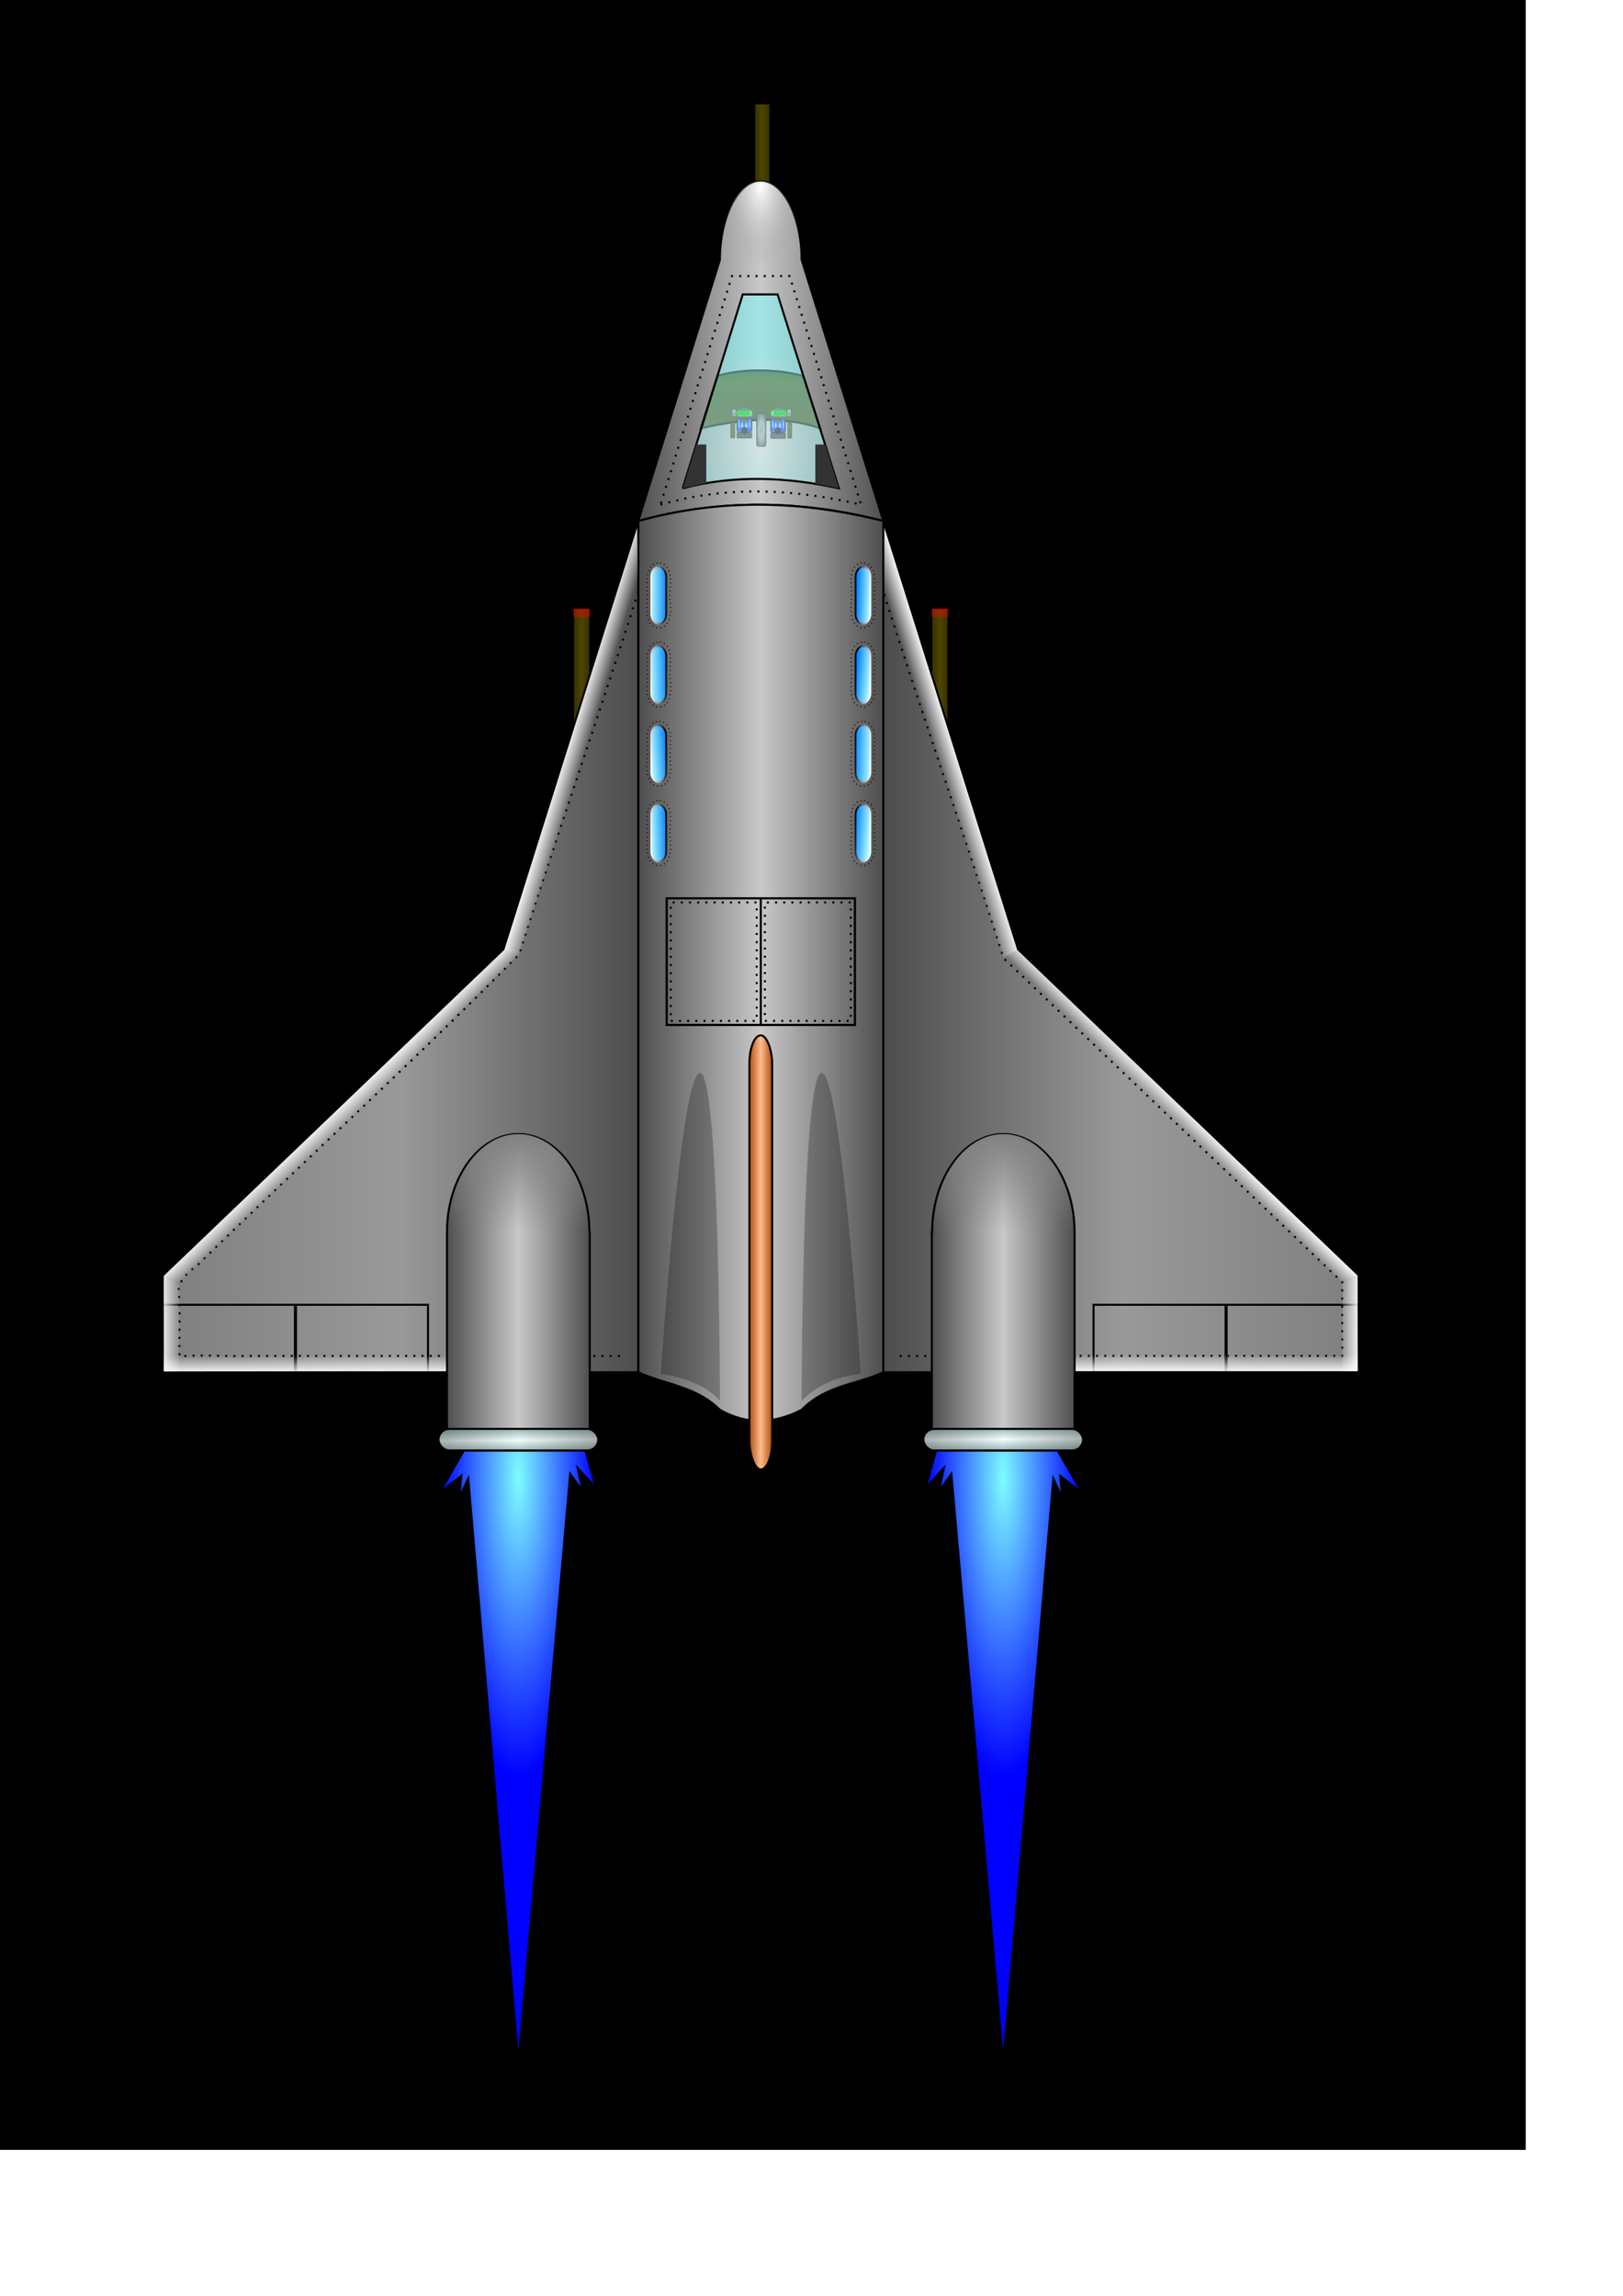 <?xml version="1.0" encoding="UTF-8" standalone="no"?>
<!-- Created with Inkscape (http://www.inkscape.org/) -->

<svg
   xmlns:dc="http://purl.org/dc/elements/1.1/"
   xmlns:cc="http://creativecommons.org/ns#"
   xmlns:rdf="http://www.w3.org/1999/02/22-rdf-syntax-ns#"
   xmlns:svg="http://www.w3.org/2000/svg"
   xmlns="http://www.w3.org/2000/svg"
   xmlns:xlink="http://www.w3.org/1999/xlink"
   xmlns:sodipodi="http://sodipodi.sourceforge.net/DTD/sodipodi-0.dtd"
   xmlns:inkscape="http://www.inkscape.org/namespaces/inkscape"
   width="210mm"
   height="297mm"
   id="svg2"
   version="1.1"
   inkscape:version="0.48.1 "
   sodipodi:docname="spaceship.svg">
  <defs
     id="defs4">
    <linearGradient
       id="linearGradient5104">
      <stop
         style="stop-color:#333300;stop-opacity:1;"
         offset="0"
         id="stop5106" />
      <stop
         style="stop-color:#0d0d00;stop-opacity:1;"
         offset="1"
         id="stop5108" />
    </linearGradient>
    <linearGradient
       id="linearGradient4851">
      <stop
         style="stop-color:#ffffff;stop-opacity:1;"
         offset="0"
         id="stop4853" />
      <stop
         style="stop-color:#9b9b9b;stop-opacity:0;"
         offset="1"
         id="stop4855" />
    </linearGradient>
    <linearGradient
       id="linearGradient4833">
      <stop
         style="stop-color:#e5ffff;stop-opacity:0.5;"
         offset="0"
         id="stop4835" />
      <stop
         style="stop-color:#7fffff;stop-opacity:0.5;"
         offset="1"
         id="stop4837" />
    </linearGradient>
    <linearGradient
       id="linearGradient4817">
      <stop
         style="stop-color:#7dfdff;stop-opacity:1;"
         offset="0"
         id="stop4819" />
      <stop
         style="stop-color:#0000ff;stop-opacity:1;"
         offset="1"
         id="stop4821" />
    </linearGradient>
    <linearGradient
       id="linearGradient4778">
      <stop
         style="stop-color:#ffffff;stop-opacity:0.9;"
         offset="0"
         id="stop4780" />
      <stop
         style="stop-color:#ffffff;stop-opacity:0;"
         offset="1"
         id="stop4782" />
    </linearGradient>
    <linearGradient
       inkscape:collect="always"
       id="linearGradient4756">
      <stop
         style="stop-color:#808080;stop-opacity:1;"
         offset="0"
         id="stop4758" />
      <stop
         style="stop-color:#808080;stop-opacity:0;"
         offset="1"
         id="stop4760" />
    </linearGradient>
    <linearGradient
       id="linearGradient4736">
      <stop
         style="stop-color:#000000;stop-opacity:0.3;"
         offset="0"
         id="stop4738" />
      <stop
         id="stop4744"
         offset="0.5"
         style="stop-color:#000000;stop-opacity:0;" />
      <stop
         style="stop-color:#000000;stop-opacity:0.3;"
         offset="1"
         id="stop4740" />
    </linearGradient>
    <linearGradient
       id="linearGradient4720">
      <stop
         style="stop-color:#98b3b3;stop-opacity:1;"
         offset="0"
         id="stop4722" />
      <stop
         id="stop4728"
         offset="0.5"
         style="stop-color:#f2ffff;stop-opacity:1;" />
      <stop
         style="stop-color:#98b3b3;stop-opacity:1;"
         offset="1"
         id="stop4724" />
    </linearGradient>
    <linearGradient
       id="linearGradient4632">
      <stop
         style="stop-color:#4d4d4d;stop-opacity:1;"
         offset="0"
         id="stop4634" />
      <stop
         id="stop4640"
         offset="0.5"
         style="stop-color:#c8c8c8;stop-opacity:1;" />
      <stop
         style="stop-color:#4d4d4d;stop-opacity:1;"
         offset="1"
         id="stop4636" />
    </linearGradient>
    <linearGradient
       id="linearGradient4622">
      <stop
         style="stop-color:#aa4400;stop-opacity:1;"
         offset="0"
         id="stop4624" />
      <stop
         id="stop4630"
         offset="0.5"
         style="stop-color:#ffbd91;stop-opacity:1;" />
      <stop
         style="stop-color:#aa4400;stop-opacity:1;"
         offset="1"
         id="stop4626" />
    </linearGradient>
    <linearGradient
       id="linearGradient4600">
      <stop
         style="stop-color:#0080ff;stop-opacity:1;"
         offset="0"
         id="stop4602" />
      <stop
         style="stop-color:#b2ffff;stop-opacity:1;"
         offset="1"
         id="stop4604" />
    </linearGradient>
    <linearGradient
       id="linearGradient4576">
      <stop
         style="stop-color:#332e00;stop-opacity:1;"
         offset="0"
         id="stop4578" />
      <stop
         id="stop4584"
         offset="0.5"
         style="stop-color:#4d4500;stop-opacity:1;" />
      <stop
         style="stop-color:#332e00;stop-opacity:1;"
         offset="1"
         id="stop4580" />
    </linearGradient>
    <linearGradient
       id="linearGradient4564">
      <stop
         style="stop-color:#7f7f7f;stop-opacity:1;"
         offset="0"
         id="stop4566" />
      <stop
         id="stop4574"
         offset="0.5"
         style="stop-color:#999999;stop-opacity:1;" />
      <stop
         style="stop-color:#4d4d4d;stop-opacity:1;"
         offset="1"
         id="stop4568" />
    </linearGradient>
    <linearGradient
       id="linearGradient4166">
      <stop
         style="stop-color:#0000ff;stop-opacity:1;"
         offset="0"
         id="stop4168" />
      <stop
         style="stop-color:#9e9eff;stop-opacity:1;"
         offset="1"
         id="stop4170" />
    </linearGradient>
    <linearGradient
       id="linearGradient4047">
      <stop
         style="stop-color:#808080;stop-opacity:1;"
         offset="0"
         id="stop4049" />
      <stop
         style="stop-color:#b3b3b3;stop-opacity:1;"
         offset="1"
         id="stop4051" />
    </linearGradient>
    <linearGradient
       id="linearGradient4037">
      <stop
         style="stop-color:#000000;stop-opacity:1;"
         offset="0"
         id="stop4039" />
      <stop
         style="stop-color:#ffffff;stop-opacity:1;"
         offset="1"
         id="stop4041" />
    </linearGradient>
    <linearGradient
       id="linearGradient4027">
      <stop
         style="stop-color:#00ff00;stop-opacity:1;"
         offset="0"
         id="stop4029" />
      <stop
         id="stop4035"
         offset="0.5"
         style="stop-color:#ffff00;stop-opacity:1;" />
      <stop
         style="stop-color:#ff0000;stop-opacity:1;"
         offset="1"
         id="stop4031" />
    </linearGradient>
    <linearGradient
       inkscape:collect="always"
       xlink:href="#linearGradient4166"
       id="linearGradient4172"
       x1="358.817"
       y1="172.506"
       x2="358.819"
       y2="173.184"
       gradientUnits="userSpaceOnUse" />
    <linearGradient
       inkscape:collect="always"
       xlink:href="#linearGradient4047"
       id="linearGradient4178"
       gradientUnits="userSpaceOnUse"
       x1="353.815"
       y1="176.526"
       x2="353.815"
       y2="173.453"
       gradientTransform="translate(0,-0.044)" />
    <linearGradient
       inkscape:collect="always"
       xlink:href="#linearGradient4047"
       id="linearGradient4184"
       gradientUnits="userSpaceOnUse"
       x1="353.815"
       y1="176.526"
       x2="353.815"
       y2="173.453"
       gradientTransform="translate(0,-0.044)" />
    <linearGradient
       inkscape:collect="always"
       xlink:href="#linearGradient4027"
       id="linearGradient4196"
       gradientUnits="userSpaceOnUse"
       x1="361.849"
       y1="176.198"
       x2="361.849"
       y2="173.508" />
    <linearGradient
       inkscape:collect="always"
       xlink:href="#linearGradient4037"
       id="linearGradient4210"
       gradientUnits="userSpaceOnUse"
       x1="358.724"
       y1="173.447"
       x2="358.737"
       y2="176.576" />
    <linearGradient
       inkscape:collect="always"
       xlink:href="#linearGradient4166"
       id="linearGradient4289"
       gradientUnits="userSpaceOnUse"
       x1="358.817"
       y1="172.506"
       x2="358.819"
       y2="173.184" />
    <linearGradient
       inkscape:collect="always"
       xlink:href="#linearGradient4037"
       id="linearGradient4291"
       gradientUnits="userSpaceOnUse"
       x1="358.724"
       y1="173.447"
       x2="358.737"
       y2="176.576" />
    <linearGradient
       inkscape:collect="always"
       xlink:href="#linearGradient4027"
       id="linearGradient4293"
       gradientUnits="userSpaceOnUse"
       x1="361.849"
       y1="176.198"
       x2="361.849"
       y2="173.508" />
    <linearGradient
       inkscape:collect="always"
       xlink:href="#linearGradient4047"
       id="linearGradient4295"
       gradientUnits="userSpaceOnUse"
       gradientTransform="translate(0,-0.044)"
       x1="353.815"
       y1="176.526"
       x2="353.815"
       y2="173.453" />
    <linearGradient
       inkscape:collect="always"
       xlink:href="#linearGradient4047"
       id="linearGradient4297"
       gradientUnits="userSpaceOnUse"
       gradientTransform="translate(0,-0.044)"
       x1="353.815"
       y1="176.526"
       x2="353.815"
       y2="173.453" />
    <filter
       id="filter4708"
       inkscape:label="Fancy blur"
       inkscape:menu="Blurs"
       inkscape:menu-tooltip="Smooth colorized contour which allows desaturation and hue rotation"
       color-interpolation-filters="sRGB">
      <feGaussianBlur
         id="feGaussianBlur4710"
         stdDeviation="5"
         result="result1" />
      <feComposite
         id="feComposite4712"
         in2="result1"
         operator="arithmetic"
         k2="2"
         in="result1" />
    </filter>
    <filter
       id="filter4714"
       inkscape:label="Fancy blur"
       inkscape:menu="Blurs"
       inkscape:menu-tooltip="Smooth colorized contour which allows desaturation and hue rotation"
       color-interpolation-filters="sRGB">
      <feGaussianBlur
         id="feGaussianBlur4716"
         stdDeviation="5"
         result="result1" />
      <feComposite
         id="feComposite4718"
         in2="result1"
         operator="arithmetic"
         k2="2"
         in="result1" />
    </filter>
    <radialGradient
       inkscape:collect="always"
       xlink:href="#linearGradient4817"
       id="radialGradient4871"
       cx="421.119"
       cy="156.749"
       fx="421.119"
       fy="156.749"
       r="1.03"
       gradientTransform="matrix(1,0,0,2.625,0,-255.232)"
       gradientUnits="userSpaceOnUse" />
    <radialGradient
       inkscape:collect="always"
       xlink:href="#linearGradient4817"
       id="radialGradient4873"
       cx="423.18"
       cy="156.737"
       fx="423.18"
       fy="156.737"
       r="1.03"
       gradientTransform="matrix(1,0,0,2.625,0,-255.232)"
       gradientUnits="userSpaceOnUse" />
    <radialGradient
       inkscape:collect="always"
       xlink:href="#linearGradient4817"
       id="radialGradient4875"
       cx="424.811"
       cy="155.648"
       fx="424.811"
       fy="155.648"
       r="0.601"
       gradientTransform="matrix(1,0,0,5.929,0,-767.12)"
       gradientUnits="userSpaceOnUse" />
    <radialGradient
       inkscape:collect="always"
       xlink:href="#linearGradient4817"
       id="radialGradient4877"
       cx="419.626"
       cy="155.714"
       fx="419.626"
       fy="155.714"
       r="0.601"
       gradientTransform="matrix(1,0,0,5.929,0,-767.447)"
       gradientUnits="userSpaceOnUse" />
    <radialGradient
       inkscape:collect="always"
       xlink:href="#linearGradient4817"
       id="radialGradient4879"
       cx="-158.611"
       cy="422.228"
       fx="-158.611"
       fy="422.228"
       r="1.03"
       gradientTransform="matrix(1,0,0,3.118,0,-894.417)"
       gradientUnits="userSpaceOnUse" />
    <radialGradient
       inkscape:collect="always"
       xlink:href="#linearGradient4817"
       id="radialGradient4889"
       gradientUnits="userSpaceOnUse"
       gradientTransform="matrix(1,0,0,2.625,0,-255.232)"
       cx="423.18"
       cy="156.737"
       fx="423.18"
       fy="156.737"
       r="1.03" />
    <radialGradient
       inkscape:collect="always"
       xlink:href="#linearGradient4817"
       id="radialGradient4891"
       gradientUnits="userSpaceOnUse"
       gradientTransform="matrix(1,0,0,2.625,0,-255.232)"
       cx="421.119"
       cy="156.749"
       fx="421.119"
       fy="156.749"
       r="1.03" />
    <radialGradient
       inkscape:collect="always"
       xlink:href="#linearGradient4817"
       id="radialGradient4893"
       gradientUnits="userSpaceOnUse"
       gradientTransform="matrix(1,0,0,5.929,0,-767.447)"
       cx="419.626"
       cy="155.714"
       fx="419.626"
       fy="155.714"
       r="0.601" />
    <radialGradient
       inkscape:collect="always"
       xlink:href="#linearGradient4817"
       id="radialGradient4895"
       gradientUnits="userSpaceOnUse"
       gradientTransform="matrix(1,0,0,5.929,0,-767.12)"
       cx="424.811"
       cy="155.648"
       fx="424.811"
       fy="155.648"
       r="0.601" />
    <radialGradient
       inkscape:collect="always"
       xlink:href="#linearGradient4817"
       id="radialGradient4897"
       gradientUnits="userSpaceOnUse"
       gradientTransform="matrix(1,0,0,3.118,0,-894.417)"
       cx="-158.611"
       cy="422.228"
       fx="-158.611"
       fy="422.228"
       r="1.03" />
    <radialGradient
       inkscape:collect="always"
       xlink:href="#linearGradient4817"
       id="radialGradient4913"
       gradientUnits="userSpaceOnUse"
       gradientTransform="matrix(1,0,0,2.625,0,-255.232)"
       cx="423.18"
       cy="156.737"
       fx="423.18"
       fy="156.737"
       r="1.03" />
    <radialGradient
       inkscape:collect="always"
       xlink:href="#linearGradient4817"
       id="radialGradient4915"
       gradientUnits="userSpaceOnUse"
       gradientTransform="matrix(1,0,0,2.625,0,-255.232)"
       cx="421.119"
       cy="156.749"
       fx="421.119"
       fy="156.749"
       r="1.03" />
    <radialGradient
       inkscape:collect="always"
       xlink:href="#linearGradient4817"
       id="radialGradient4917"
       gradientUnits="userSpaceOnUse"
       gradientTransform="matrix(1,0,0,5.929,0,-767.447)"
       cx="419.626"
       cy="155.714"
       fx="419.626"
       fy="155.714"
       r="0.601" />
    <radialGradient
       inkscape:collect="always"
       xlink:href="#linearGradient4817"
       id="radialGradient4919"
       gradientUnits="userSpaceOnUse"
       gradientTransform="matrix(1,0,0,5.929,0,-767.12)"
       cx="424.811"
       cy="155.648"
       fx="424.811"
       fy="155.648"
       r="0.601" />
    <radialGradient
       inkscape:collect="always"
       xlink:href="#linearGradient4817"
       id="radialGradient4921"
       gradientUnits="userSpaceOnUse"
       gradientTransform="matrix(1,0,0,3.118,0,-894.417)"
       cx="-158.611"
       cy="422.228"
       fx="-158.611"
       fy="422.228"
       r="1.03" />
    <radialGradient
       inkscape:collect="always"
       xlink:href="#linearGradient4817"
       id="radialGradient4938"
       gradientUnits="userSpaceOnUse"
       gradientTransform="matrix(1,0,0,5.929,-63.484,-742.184)"
       cx="424.811"
       cy="155.648"
       fx="424.811"
       fy="155.648"
       r="0.601" />
    <linearGradient
       inkscape:collect="always"
       xlink:href="#linearGradient4576"
       id="linearGradient6073"
       gradientUnits="userSpaceOnUse"
       x1="363.1"
       y1="61.804"
       x2="372.003"
       y2="61.804" />
    <linearGradient
       inkscape:collect="always"
       xlink:href="#linearGradient4632"
       id="linearGradient6075"
       gradientUnits="userSpaceOnUse"
       x1="306.375"
       y1="144.828"
       x2="427.25"
       y2="144.828" />
    <radialGradient
       inkscape:collect="always"
       xlink:href="#linearGradient4576"
       id="radialGradient6077"
       gradientUnits="userSpaceOnUse"
       gradientTransform="matrix(1.692,0,0,0.717,-188.188,36.112)"
       cx="272.095"
       cy="130.118"
       fx="272.095"
       fy="130.118"
       r="47.557" />
    <radialGradient
       inkscape:collect="always"
       xlink:href="#linearGradient4564"
       id="radialGradient6079"
       gradientUnits="userSpaceOnUse"
       gradientTransform="matrix(1,0,0,3.405,0,-440.967)"
       cx="367.084"
       cy="183.342"
       fx="367.084"
       fy="183.342"
       r="2.404" />
    <linearGradient
       inkscape:collect="always"
       xlink:href="#linearGradient4166"
       id="linearGradient6081"
       gradientUnits="userSpaceOnUse"
       gradientTransform="translate(0,0.062)"
       x1="358.817"
       y1="172.506"
       x2="358.819"
       y2="173.184" />
    <linearGradient
       inkscape:collect="always"
       xlink:href="#linearGradient4037"
       id="linearGradient6083"
       gradientUnits="userSpaceOnUse"
       gradientTransform="translate(0,0.062)"
       x1="358.724"
       y1="173.447"
       x2="358.737"
       y2="176.576" />
    <linearGradient
       inkscape:collect="always"
       xlink:href="#linearGradient4027"
       id="linearGradient6085"
       gradientUnits="userSpaceOnUse"
       gradientTransform="translate(0,0.062)"
       x1="361.849"
       y1="176.198"
       x2="361.849"
       y2="173.508" />
    <linearGradient
       inkscape:collect="always"
       xlink:href="#linearGradient4047"
       id="linearGradient6087"
       gradientUnits="userSpaceOnUse"
       gradientTransform="translate(0,0.018)"
       x1="353.815"
       y1="176.526"
       x2="353.815"
       y2="173.453" />
    <linearGradient
       inkscape:collect="always"
       xlink:href="#linearGradient4047"
       id="linearGradient6089"
       gradientUnits="userSpaceOnUse"
       gradientTransform="translate(0,0.018)"
       x1="353.815"
       y1="176.526"
       x2="353.815"
       y2="173.453" />
    <linearGradient
       inkscape:collect="always"
       xlink:href="#linearGradient4166"
       id="linearGradient6091"
       gradientUnits="userSpaceOnUse"
       gradientTransform="matrix(-1,0,0,1,734.462,0.062)"
       x1="358.817"
       y1="172.506"
       x2="358.819"
       y2="173.184" />
    <linearGradient
       inkscape:collect="always"
       xlink:href="#linearGradient4037"
       id="linearGradient6093"
       gradientUnits="userSpaceOnUse"
       gradientTransform="translate(-734.462,0.062)"
       x1="358.724"
       y1="173.447"
       x2="358.737"
       y2="176.576" />
    <linearGradient
       inkscape:collect="always"
       xlink:href="#linearGradient4027"
       id="linearGradient6095"
       gradientUnits="userSpaceOnUse"
       gradientTransform="matrix(-1,0,0,1,734.462,0.062)"
       x1="361.849"
       y1="176.198"
       x2="361.849"
       y2="173.508" />
    <linearGradient
       inkscape:collect="always"
       xlink:href="#linearGradient4047"
       id="linearGradient6097"
       gradientUnits="userSpaceOnUse"
       gradientTransform="translate(-734.462,0.018)"
       x1="353.815"
       y1="176.526"
       x2="353.815"
       y2="173.453" />
    <linearGradient
       inkscape:collect="always"
       xlink:href="#linearGradient4047"
       id="linearGradient6099"
       gradientUnits="userSpaceOnUse"
       gradientTransform="translate(-734.462,0.018)"
       x1="353.815"
       y1="176.526"
       x2="353.815"
       y2="173.453" />
    <radialGradient
       inkscape:collect="always"
       xlink:href="#linearGradient4576"
       id="radialGradient6101"
       gradientUnits="userSpaceOnUse"
       gradientTransform="matrix(1,0,0,3.725,0,-499.18)"
       cx="353.122"
       cy="183.201"
       fx="353.122"
       fy="183.201"
       r="1.09" />
    <radialGradient
       inkscape:collect="always"
       xlink:href="#linearGradient4576"
       id="radialGradient6103"
       gradientUnits="userSpaceOnUse"
       gradientTransform="matrix(1,0,0,3.725,0,-499.686)"
       cx="380.966"
       cy="183.386"
       fx="380.966"
       fy="183.386"
       r="1.09" />
    <radialGradient
       inkscape:collect="always"
       xlink:href="#linearGradient4817"
       id="radialGradient6105"
       gradientUnits="userSpaceOnUse"
       gradientTransform="matrix(1,0,0,2.625,-47.015,-230.23)"
       cx="423.18"
       cy="156.737"
       fx="423.18"
       fy="156.737"
       r="1.03" />
    <radialGradient
       inkscape:collect="always"
       xlink:href="#linearGradient4817"
       id="radialGradient6107"
       gradientUnits="userSpaceOnUse"
       gradientTransform="matrix(1,0,0,2.625,-47.015,-230.23)"
       cx="421.119"
       cy="156.749"
       fx="421.119"
       fy="156.749"
       r="1.03" />
    <radialGradient
       inkscape:collect="always"
       xlink:href="#linearGradient4817"
       id="radialGradient6109"
       gradientUnits="userSpaceOnUse"
       gradientTransform="matrix(1,0,0,5.929,-47.015,-742.445)"
       cx="419.626"
       cy="155.714"
       fx="419.626"
       fy="155.714"
       r="0.601" />
    <radialGradient
       inkscape:collect="always"
       xlink:href="#linearGradient4817"
       id="radialGradient6111"
       gradientUnits="userSpaceOnUse"
       gradientTransform="matrix(1,0,0,5.929,-47.015,-742.118)"
       cx="424.811"
       cy="155.648"
       fx="424.811"
       fy="155.648"
       r="0.601" />
    <radialGradient
       inkscape:collect="always"
       xlink:href="#linearGradient4817"
       id="radialGradient6113"
       gradientUnits="userSpaceOnUse"
       gradientTransform="matrix(1,0,0,3.118,-25.002,-941.432)"
       cx="-158.611"
       cy="422.228"
       fx="-158.611"
       fy="422.228"
       r="1.03" />
    <radialGradient
       inkscape:collect="always"
       xlink:href="#linearGradient4817"
       id="radialGradient6115"
       gradientUnits="userSpaceOnUse"
       gradientTransform="matrix(1,0,0,2.625,-63.484,-230.296)"
       cx="423.18"
       cy="156.737"
       fx="423.18"
       fy="156.737"
       r="1.03" />
    <radialGradient
       inkscape:collect="always"
       xlink:href="#linearGradient4817"
       id="radialGradient6117"
       gradientUnits="userSpaceOnUse"
       gradientTransform="matrix(1,0,0,2.625,-63.484,-230.296)"
       cx="421.119"
       cy="156.749"
       fx="421.119"
       fy="156.749"
       r="1.03" />
    <radialGradient
       inkscape:collect="always"
       xlink:href="#linearGradient4817"
       id="radialGradient6119"
       gradientUnits="userSpaceOnUse"
       gradientTransform="matrix(1,0,0,5.929,-63.484,-742.512)"
       cx="419.626"
       cy="155.714"
       fx="419.626"
       fy="155.714"
       r="0.601" />
    <radialGradient
       inkscape:collect="always"
       xlink:href="#linearGradient4817"
       id="radialGradient6121"
       gradientUnits="userSpaceOnUse"
       gradientTransform="matrix(1,0,0,5.929,-63.484,-742.184)"
       cx="424.811"
       cy="155.648"
       fx="424.811"
       fy="155.648"
       r="0.601" />
    <radialGradient
       inkscape:collect="always"
       xlink:href="#linearGradient4817"
       id="radialGradient6123"
       gradientUnits="userSpaceOnUse"
       gradientTransform="matrix(1,0,0,3.118,-24.935,-957.901)"
       cx="-158.611"
       cy="422.228"
       fx="-158.611"
       fy="422.228"
       r="1.03" />
    <radialGradient
       inkscape:collect="always"
       xlink:href="#linearGradient4851"
       id="radialGradient6125"
       gradientUnits="userSpaceOnUse"
       gradientTransform="matrix(1,0,0,1.625,0,-61.829)"
       cx="375.015"
       cy="76.961"
       fx="375.015"
       fy="76.961"
       r="23.85" />
    <radialGradient
       inkscape:collect="always"
       xlink:href="#linearGradient4817"
       id="radialGradient6127"
       gradientUnits="userSpaceOnUse"
       gradientTransform="matrix(1,0,0,3.92,1.6560059e-6,-2423.007)"
       cx="248.263"
       cy="795.614"
       fx="248.263"
       fy="795.614"
       r="37.456" />
    <linearGradient
       inkscape:collect="always"
       xlink:href="#linearGradient4576"
       id="linearGradient6129"
       gradientUnits="userSpaceOnUse"
       x1="-458.85"
       y1="306.226"
       x2="-449.948"
       y2="306.226" />
    <linearGradient
       inkscape:collect="always"
       xlink:href="#linearGradient4576"
       id="linearGradient6131"
       gradientUnits="userSpaceOnUse"
       x1="274.774"
       y1="306.226"
       x2="283.676"
       y2="306.226" />
    <linearGradient
       inkscape:collect="always"
       xlink:href="#linearGradient4632"
       id="linearGradient6133"
       gradientUnits="userSpaceOnUse"
       x1="306.384"
       y1="443.855"
       x2="427.24"
       y2="443.855" />
    <linearGradient
       inkscape:collect="always"
       xlink:href="#linearGradient4622"
       id="linearGradient6135"
       gradientUnits="userSpaceOnUse"
       x1="360.746"
       y1="585.451"
       x2="372.878"
       y2="585.451" />
    <linearGradient
       inkscape:collect="always"
       xlink:href="#linearGradient4564"
       id="linearGradient6137"
       gradientUnits="userSpaceOnUse"
       x1="73.916"
       y1="435.96"
       x2="307.384"
       y2="435.96" />
    <linearGradient
       inkscape:collect="always"
       xlink:href="#linearGradient4632"
       id="linearGradient6139"
       gradientUnits="userSpaceOnUse"
       x1="212.857"
       y1="599.658"
       x2="283.669"
       y2="599.658" />
    <linearGradient
       inkscape:collect="always"
       xlink:href="#linearGradient4564"
       id="linearGradient6141"
       gradientUnits="userSpaceOnUse"
       x1="659.708"
       y1="435.96"
       x2="426.74"
       y2="435.96" />
    <linearGradient
       inkscape:collect="always"
       xlink:href="#linearGradient4632"
       id="linearGradient6143"
       gradientUnits="userSpaceOnUse"
       x1="449.955"
       y1="599.658"
       x2="520.767"
       y2="599.658" />
    <radialGradient
       inkscape:collect="always"
       xlink:href="#linearGradient4833"
       id="radialGradient6145"
       gradientUnits="userSpaceOnUse"
       gradientTransform="matrix(1.562,0,0,1.238,-206.127,-39.15)"
       cx="366.812"
       cy="186.199"
       fx="366.812"
       fy="186.199"
       r="38.688" />
    <linearGradient
       inkscape:collect="always"
       xlink:href="#linearGradient4600"
       id="linearGradient6147"
       gradientUnits="userSpaceOnUse"
       x1="321.042"
       y1="264.481"
       x2="312.897"
       y2="264.479" />
    <linearGradient
       inkscape:collect="always"
       xlink:href="#linearGradient4037"
       id="linearGradient6149"
       gradientUnits="userSpaceOnUse"
       x1="321.042"
       y1="264.481"
       x2="312.897"
       y2="264.479" />
    <linearGradient
       inkscape:collect="always"
       xlink:href="#linearGradient4600"
       id="linearGradient6151"
       gradientUnits="userSpaceOnUse"
       gradientTransform="translate(-833.535,0)"
       x1="419.884"
       y1="263.582"
       x2="413.053"
       y2="263.881" />
    <linearGradient
       inkscape:collect="always"
       xlink:href="#linearGradient4037"
       id="linearGradient6153"
       gradientUnits="userSpaceOnUse"
       x1="-413.651"
       y1="263.582"
       x2="-420.482"
       y2="263.881" />
    <linearGradient
       inkscape:collect="always"
       xlink:href="#linearGradient4600"
       id="linearGradient6155"
       gradientUnits="userSpaceOnUse"
       x1="321.219"
       y1="302.626"
       x2="312.595"
       y2="302.925" />
    <linearGradient
       inkscape:collect="always"
       xlink:href="#linearGradient4037"
       id="linearGradient6157"
       gradientUnits="userSpaceOnUse"
       x1="321.219"
       y1="302.626"
       x2="312.595"
       y2="302.925" />
    <linearGradient
       inkscape:collect="always"
       xlink:href="#linearGradient4600"
       id="linearGradient6159"
       gradientUnits="userSpaceOnUse"
       gradientTransform="translate(-833.535,0)"
       x1="420.183"
       y1="302.327"
       x2="413.053"
       y2="302.925" />
    <linearGradient
       inkscape:collect="always"
       xlink:href="#linearGradient4037"
       id="linearGradient6161"
       gradientUnits="userSpaceOnUse"
       x1="-413.352"
       y1="302.327"
       x2="-420.482"
       y2="302.925" />
    <linearGradient
       inkscape:collect="always"
       xlink:href="#linearGradient4600"
       id="linearGradient6163"
       gradientUnits="userSpaceOnUse"
       x1="320.921"
       y1="340.474"
       x2="312.894"
       y2="341.072" />
    <linearGradient
       inkscape:collect="always"
       xlink:href="#linearGradient4037"
       id="linearGradient6165"
       gradientUnits="userSpaceOnUse"
       x1="320.921"
       y1="340.474"
       x2="312.894"
       y2="341.072" />
    <linearGradient
       inkscape:collect="always"
       xlink:href="#linearGradient4600"
       id="linearGradient6167"
       gradientUnits="userSpaceOnUse"
       gradientTransform="translate(-833.535,0)"
       x1="421.08"
       y1="341.371"
       x2="412.754"
       y2="341.669" />
    <linearGradient
       inkscape:collect="always"
       xlink:href="#linearGradient4037"
       id="linearGradient6169"
       gradientUnits="userSpaceOnUse"
       x1="-412.456"
       y1="341.371"
       x2="-420.781"
       y2="341.669" />
    <linearGradient
       inkscape:collect="always"
       xlink:href="#linearGradient4600"
       id="linearGradient6171"
       gradientUnits="userSpaceOnUse"
       x1="320.921"
       y1="379.518"
       x2="312.894"
       y2="379.817" />
    <linearGradient
       inkscape:collect="always"
       xlink:href="#linearGradient4037"
       id="linearGradient6173"
       gradientUnits="userSpaceOnUse"
       x1="320.921"
       y1="379.518"
       x2="312.894"
       y2="379.817" />
    <linearGradient
       inkscape:collect="always"
       xlink:href="#linearGradient4600"
       id="linearGradient6175"
       gradientUnits="userSpaceOnUse"
       gradientTransform="translate(-833.535,0)"
       x1="421.08"
       y1="379.817"
       x2="413.352"
       y2="380.414" />
    <linearGradient
       inkscape:collect="always"
       xlink:href="#linearGradient4037"
       id="linearGradient6177"
       gradientUnits="userSpaceOnUse"
       x1="-412.456"
       y1="379.817"
       x2="-420.183"
       y2="380.414" />
    <linearGradient
       inkscape:collect="always"
       xlink:href="#linearGradient4720"
       id="linearGradient6179"
       gradientUnits="userSpaceOnUse"
       x1="246.07"
       y1="682.994"
       x2="245.974"
       y2="671.64" />
    <linearGradient
       inkscape:collect="always"
       xlink:href="#linearGradient4720"
       id="linearGradient6181"
       gradientUnits="userSpaceOnUse"
       x1="482.571"
       y1="682.695"
       x2="482.475"
       y2="671.042" />
    <linearGradient
       inkscape:collect="always"
       xlink:href="#linearGradient4736"
       id="linearGradient6183"
       gradientUnits="userSpaceOnUse"
       x1="209.222"
       y1="677.018"
       x2="287.304"
       y2="677.018" />
    <linearGradient
       inkscape:collect="always"
       xlink:href="#linearGradient4736"
       id="linearGradient6185"
       gradientUnits="userSpaceOnUse"
       x1="446.32"
       y1="677.018"
       x2="524.402"
       y2="677.018" />
    <linearGradient
       inkscape:collect="always"
       xlink:href="#linearGradient4756"
       id="linearGradient6187"
       gradientUnits="userSpaceOnUse"
       gradientTransform="matrix(0.982,0,0,1,4.505,0)"
       x1="248.51"
       y1="527.62"
       x2="248.145"
       y2="574.968" />
    <linearGradient
       inkscape:collect="always"
       xlink:href="#linearGradient4756"
       id="linearGradient6189"
       gradientUnits="userSpaceOnUse"
       gradientTransform="matrix(0.982,0,0,1,241.729,-1.712e-5)"
       x1="248.51"
       y1="527.62"
       x2="248.145"
       y2="574.968" />
    <linearGradient
       inkscape:collect="always"
       xlink:href="#linearGradient4778"
       id="linearGradient6191"
       gradientUnits="userSpaceOnUse"
       x1="138.997"
       y1="644.061"
       x2="138.997"
       y2="636.062" />
    <linearGradient
       inkscape:collect="always"
       xlink:href="#linearGradient4778"
       id="linearGradient6193"
       gradientUnits="userSpaceOnUse"
       x1="73.916"
       y1="620.354"
       x2="83.182"
       y2="620.354" />
    <linearGradient
       inkscape:collect="always"
       xlink:href="#linearGradient4778"
       id="linearGradient6195"
       gradientUnits="userSpaceOnUse"
       x1="147.309"
       y1="526.922"
       x2="153.133"
       y2="533.005" />
    <linearGradient
       inkscape:collect="always"
       xlink:href="#linearGradient4778"
       id="linearGradient6197"
       gradientUnits="userSpaceOnUse"
       x1="273.957"
       y1="332.567"
       x2="282.469"
       y2="335.191" />
    <linearGradient
       inkscape:collect="always"
       xlink:href="#linearGradient4778"
       id="linearGradient6199"
       gradientUnits="userSpaceOnUse"
       gradientTransform="matrix(-0.99,0,0,1,731.969,-0.604)"
       x1="138.997"
       y1="644.061"
       x2="138.997"
       y2="636.062" />
    <linearGradient
       inkscape:collect="always"
       xlink:href="#linearGradient4778"
       id="linearGradient6201"
       gradientUnits="userSpaceOnUse"
       gradientTransform="matrix(-1,0,0,1,732.925,-0.604)"
       x1="73.916"
       y1="620.354"
       x2="83.182"
       y2="620.354" />
    <linearGradient
       inkscape:collect="always"
       xlink:href="#linearGradient4778"
       id="linearGradient6203"
       gradientUnits="userSpaceOnUse"
       gradientTransform="matrix(-1,0,0,1,732.925,-0.604)"
       x1="147.309"
       y1="526.922"
       x2="152.624"
       y2="532.383" />
    <linearGradient
       inkscape:collect="always"
       xlink:href="#linearGradient4778"
       id="linearGradient6205"
       gradientUnits="userSpaceOnUse"
       gradientTransform="matrix(-1,0,0,1,732.925,-0.604)"
       x1="273.957"
       y1="332.567"
       x2="282.617"
       y2="335.335" />
    <radialGradient
       inkscape:collect="always"
       xlink:href="#linearGradient4817"
       id="radialGradient6207"
       gradientUnits="userSpaceOnUse"
       gradientTransform="matrix(-1,0,0,3.92,733.624,-2423.007)"
       cx="248.263"
       cy="795.614"
       fx="248.263"
       fy="795.614"
       r="37.456" />
    <radialGradient
       inkscape:collect="always"
       xlink:href="#linearGradient4817"
       id="radialGradient7522"
       gradientUnits="userSpaceOnUse"
       gradientTransform="matrix(-1,0,0,3.92,738.859,-2396.106)"
       cx="248.263"
       cy="795.614"
       fx="248.263"
       fy="795.614"
       r="37.456" />
    <linearGradient
       inkscape:collect="always"
       xlink:href="#linearGradient4778"
       id="linearGradient7525"
       gradientUnits="userSpaceOnUse"
       gradientTransform="matrix(-1,0,0,1,738.161,26.296)"
       x1="273.957"
       y1="332.567"
       x2="282.617"
       y2="335.335" />
    <linearGradient
       inkscape:collect="always"
       xlink:href="#linearGradient4778"
       id="linearGradient7528"
       gradientUnits="userSpaceOnUse"
       gradientTransform="matrix(-1,0,0,1,738.161,26.296)"
       x1="147.309"
       y1="526.922"
       x2="152.624"
       y2="532.383" />
    <linearGradient
       inkscape:collect="always"
       xlink:href="#linearGradient4778"
       id="linearGradient7531"
       gradientUnits="userSpaceOnUse"
       gradientTransform="matrix(-1,0,0,1,738.161,26.296)"
       x1="73.916"
       y1="620.354"
       x2="83.182"
       y2="620.354" />
    <linearGradient
       inkscape:collect="always"
       xlink:href="#linearGradient4778"
       id="linearGradient7534"
       gradientUnits="userSpaceOnUse"
       gradientTransform="matrix(-0.99,0,0,1,737.205,26.296)"
       x1="138.997"
       y1="644.061"
       x2="138.997"
       y2="636.062" />
    <linearGradient
       inkscape:collect="always"
       xlink:href="#linearGradient4778"
       id="linearGradient7537"
       gradientUnits="userSpaceOnUse"
       x1="273.957"
       y1="332.567"
       x2="282.469"
       y2="335.191"
       gradientTransform="translate(5.235,26.9)" />
    <linearGradient
       inkscape:collect="always"
       xlink:href="#linearGradient4778"
       id="linearGradient7540"
       gradientUnits="userSpaceOnUse"
       x1="147.309"
       y1="526.922"
       x2="153.133"
       y2="533.005"
       gradientTransform="translate(5.235,26.9)" />
    <linearGradient
       inkscape:collect="always"
       xlink:href="#linearGradient4778"
       id="linearGradient7543"
       gradientUnits="userSpaceOnUse"
       x1="73.916"
       y1="620.354"
       x2="83.182"
       y2="620.354"
       gradientTransform="translate(5.235,26.9)" />
    <linearGradient
       inkscape:collect="always"
       xlink:href="#linearGradient4778"
       id="linearGradient7546"
       gradientUnits="userSpaceOnUse"
       x1="138.997"
       y1="644.061"
       x2="138.997"
       y2="636.062"
       gradientTransform="translate(5.235,26.9)" />
    <linearGradient
       inkscape:collect="always"
       xlink:href="#linearGradient4756"
       id="linearGradient7549"
       gradientUnits="userSpaceOnUse"
       gradientTransform="matrix(0.982,0,0,1,246.964,26.9)"
       x1="248.51"
       y1="527.62"
       x2="248.145"
       y2="574.968" />
    <linearGradient
       inkscape:collect="always"
       xlink:href="#linearGradient4756"
       id="linearGradient7552"
       gradientUnits="userSpaceOnUse"
       gradientTransform="matrix(0.982,0,0,1,9.74,26.9)"
       x1="248.51"
       y1="527.62"
       x2="248.145"
       y2="574.968" />
    <linearGradient
       inkscape:collect="always"
       xlink:href="#linearGradient4736"
       id="linearGradient7555"
       gradientUnits="userSpaceOnUse"
       x1="446.32"
       y1="677.018"
       x2="524.402"
       y2="677.018"
       gradientTransform="translate(5.235,26.9)" />
    <linearGradient
       inkscape:collect="always"
       xlink:href="#linearGradient4736"
       id="linearGradient7558"
       gradientUnits="userSpaceOnUse"
       x1="209.222"
       y1="677.018"
       x2="287.304"
       y2="677.018"
       gradientTransform="translate(5.235,26.9)" />
    <linearGradient
       inkscape:collect="always"
       xlink:href="#linearGradient4720"
       id="linearGradient7573"
       gradientUnits="userSpaceOnUse"
       x1="482.571"
       y1="682.695"
       x2="482.475"
       y2="671.042"
       gradientTransform="translate(5.235,26.9)" />
    <linearGradient
       inkscape:collect="always"
       xlink:href="#linearGradient4720"
       id="linearGradient7576"
       gradientUnits="userSpaceOnUse"
       x1="246.07"
       y1="682.994"
       x2="245.974"
       y2="671.64"
       gradientTransform="translate(5.235,26.9)" />
    <linearGradient
       inkscape:collect="always"
       xlink:href="#linearGradient4600"
       id="linearGradient7589"
       gradientUnits="userSpaceOnUse"
       gradientTransform="translate(-838.77,26.9)"
       x1="421.08"
       y1="379.817"
       x2="413.352"
       y2="380.414" />
    <linearGradient
       inkscape:collect="always"
       xlink:href="#linearGradient4037"
       id="linearGradient7591"
       gradientUnits="userSpaceOnUse"
       x1="-412.456"
       y1="379.817"
       x2="-420.183"
       y2="380.414"
       gradientTransform="translate(-5.235,26.9)" />
    <linearGradient
       inkscape:collect="always"
       xlink:href="#linearGradient4600"
       id="linearGradient7594"
       gradientUnits="userSpaceOnUse"
       x1="320.921"
       y1="379.518"
       x2="312.894"
       y2="379.817"
       gradientTransform="translate(5.235,26.9)" />
    <linearGradient
       inkscape:collect="always"
       xlink:href="#linearGradient4037"
       id="linearGradient7596"
       gradientUnits="userSpaceOnUse"
       x1="320.921"
       y1="379.518"
       x2="312.894"
       y2="379.817"
       gradientTransform="translate(5.235,26.9)" />
    <linearGradient
       inkscape:collect="always"
       xlink:href="#linearGradient4600"
       id="linearGradient7599"
       gradientUnits="userSpaceOnUse"
       gradientTransform="translate(-838.77,26.9)"
       x1="421.08"
       y1="341.371"
       x2="412.754"
       y2="341.669" />
    <linearGradient
       inkscape:collect="always"
       xlink:href="#linearGradient4037"
       id="linearGradient7601"
       gradientUnits="userSpaceOnUse"
       x1="-412.456"
       y1="341.371"
       x2="-420.781"
       y2="341.669"
       gradientTransform="translate(-5.235,26.9)" />
    <linearGradient
       inkscape:collect="always"
       xlink:href="#linearGradient4600"
       id="linearGradient7604"
       gradientUnits="userSpaceOnUse"
       x1="320.921"
       y1="340.474"
       x2="312.894"
       y2="341.072"
       gradientTransform="translate(5.235,26.9)" />
    <linearGradient
       inkscape:collect="always"
       xlink:href="#linearGradient4037"
       id="linearGradient7606"
       gradientUnits="userSpaceOnUse"
       x1="320.921"
       y1="340.474"
       x2="312.894"
       y2="341.072"
       gradientTransform="translate(5.235,26.9)" />
    <linearGradient
       inkscape:collect="always"
       xlink:href="#linearGradient4600"
       id="linearGradient7609"
       gradientUnits="userSpaceOnUse"
       gradientTransform="translate(-838.77,26.9)"
       x1="420.183"
       y1="302.327"
       x2="413.053"
       y2="302.925" />
    <linearGradient
       inkscape:collect="always"
       xlink:href="#linearGradient4037"
       id="linearGradient7611"
       gradientUnits="userSpaceOnUse"
       x1="-413.352"
       y1="302.327"
       x2="-420.482"
       y2="302.925"
       gradientTransform="translate(-5.235,26.9)" />
    <linearGradient
       inkscape:collect="always"
       xlink:href="#linearGradient4600"
       id="linearGradient7614"
       gradientUnits="userSpaceOnUse"
       x1="321.219"
       y1="302.626"
       x2="312.595"
       y2="302.925"
       gradientTransform="translate(5.235,26.9)" />
    <linearGradient
       inkscape:collect="always"
       xlink:href="#linearGradient4037"
       id="linearGradient7616"
       gradientUnits="userSpaceOnUse"
       x1="321.219"
       y1="302.626"
       x2="312.595"
       y2="302.925"
       gradientTransform="translate(5.235,26.9)" />
    <linearGradient
       inkscape:collect="always"
       xlink:href="#linearGradient4600"
       id="linearGradient7619"
       gradientUnits="userSpaceOnUse"
       gradientTransform="translate(-838.77,26.9)"
       x1="419.884"
       y1="263.582"
       x2="413.053"
       y2="263.881" />
    <linearGradient
       inkscape:collect="always"
       xlink:href="#linearGradient4037"
       id="linearGradient7621"
       gradientUnits="userSpaceOnUse"
       x1="-413.651"
       y1="263.582"
       x2="-420.482"
       y2="263.881"
       gradientTransform="translate(-5.235,26.9)" />
    <linearGradient
       inkscape:collect="always"
       xlink:href="#linearGradient4600"
       id="linearGradient7624"
       gradientUnits="userSpaceOnUse"
       x1="321.042"
       y1="264.481"
       x2="312.897"
       y2="264.479"
       gradientTransform="translate(5.235,26.9)" />
    <linearGradient
       inkscape:collect="always"
       xlink:href="#linearGradient4037"
       id="linearGradient7626"
       gradientUnits="userSpaceOnUse"
       x1="321.042"
       y1="264.481"
       x2="312.897"
       y2="264.479"
       gradientTransform="translate(5.235,26.9)" />
    <radialGradient
       inkscape:collect="always"
       xlink:href="#linearGradient4833"
       id="radialGradient7630"
       gradientUnits="userSpaceOnUse"
       gradientTransform="matrix(1.562,0,0,1.238,-200.892,-12.249)"
       cx="366.812"
       cy="186.199"
       fx="366.812"
       fy="186.199"
       r="38.688" />
    <linearGradient
       inkscape:collect="always"
       xlink:href="#linearGradient4632"
       id="linearGradient7633"
       gradientUnits="userSpaceOnUse"
       x1="449.955"
       y1="599.658"
       x2="520.767"
       y2="599.658"
       gradientTransform="translate(5.235,26.9)" />
    <linearGradient
       inkscape:collect="always"
       xlink:href="#linearGradient4564"
       id="linearGradient7637"
       gradientUnits="userSpaceOnUse"
       x1="659.708"
       y1="435.96"
       x2="426.74"
       y2="435.96"
       gradientTransform="translate(5.235,26.9)" />
    <linearGradient
       inkscape:collect="always"
       xlink:href="#linearGradient4632"
       id="linearGradient7640"
       gradientUnits="userSpaceOnUse"
       x1="212.857"
       y1="599.658"
       x2="283.669"
       y2="599.658"
       gradientTransform="translate(5.235,26.9)" />
    <linearGradient
       inkscape:collect="always"
       xlink:href="#linearGradient4564"
       id="linearGradient7644"
       gradientUnits="userSpaceOnUse"
       x1="73.916"
       y1="435.96"
       x2="307.384"
       y2="435.96"
       gradientTransform="translate(5.235,26.9)" />
    <linearGradient
       inkscape:collect="always"
       xlink:href="#linearGradient4622"
       id="linearGradient7647"
       gradientUnits="userSpaceOnUse"
       x1="360.746"
       y1="585.451"
       x2="372.878"
       y2="585.451"
       gradientTransform="translate(5.235,26.9)" />
    <linearGradient
       inkscape:collect="always"
       xlink:href="#linearGradient4632"
       id="linearGradient7650"
       gradientUnits="userSpaceOnUse"
       x1="306.384"
       y1="443.855"
       x2="427.24"
       y2="443.855"
       gradientTransform="translate(5.235,26.9)" />
    <linearGradient
       inkscape:collect="always"
       xlink:href="#linearGradient4576"
       id="linearGradient7653"
       gradientUnits="userSpaceOnUse"
       x1="274.774"
       y1="306.226"
       x2="283.676"
       y2="306.226"
       gradientTransform="translate(5.235,26.9)" />
    <linearGradient
       inkscape:collect="always"
       xlink:href="#linearGradient4576"
       id="linearGradient7656"
       gradientUnits="userSpaceOnUse"
       x1="-458.85"
       y1="306.226"
       x2="-449.948"
       y2="306.226"
       gradientTransform="translate(-5.235,26.9)" />
    <radialGradient
       inkscape:collect="always"
       xlink:href="#linearGradient4817"
       id="radialGradient7659"
       gradientUnits="userSpaceOnUse"
       gradientTransform="matrix(1,0,0,3.92,5.235,-2396.106)"
       cx="248.263"
       cy="795.614"
       fx="248.263"
       fy="795.614"
       r="37.456" />
    <radialGradient
       inkscape:collect="always"
       xlink:href="#linearGradient4817"
       id="radialGradient7664"
       gradientUnits="userSpaceOnUse"
       gradientTransform="matrix(1,0,0,3.118,-51.836,-952.666)"
       cx="-158.611"
       cy="422.228"
       fx="-158.611"
       fy="422.228"
       r="1.03" />
    <radialGradient
       inkscape:collect="always"
       xlink:href="#linearGradient4817"
       id="radialGradient7667"
       gradientUnits="userSpaceOnUse"
       gradientTransform="matrix(1,0,0,5.929,-58.249,-715.284)"
       cx="424.811"
       cy="155.648"
       fx="424.811"
       fy="155.648"
       r="0.601" />
    <radialGradient
       inkscape:collect="always"
       xlink:href="#linearGradient4817"
       id="radialGradient7670"
       gradientUnits="userSpaceOnUse"
       gradientTransform="matrix(1,0,0,5.929,-58.249,-715.611)"
       cx="419.626"
       cy="155.714"
       fx="419.626"
       fy="155.714"
       r="0.601" />
    <radialGradient
       inkscape:collect="always"
       xlink:href="#linearGradient4817"
       id="radialGradient7673"
       gradientUnits="userSpaceOnUse"
       gradientTransform="matrix(1,0,0,2.625,-58.249,-203.396)"
       cx="421.119"
       cy="156.749"
       fx="421.119"
       fy="156.749"
       r="1.03" />
    <radialGradient
       inkscape:collect="always"
       xlink:href="#linearGradient4817"
       id="radialGradient7676"
       gradientUnits="userSpaceOnUse"
       gradientTransform="matrix(1,0,0,2.625,-58.249,-203.396)"
       cx="423.18"
       cy="156.737"
       fx="423.18"
       fy="156.737"
       r="1.03" />
    <radialGradient
       inkscape:collect="always"
       xlink:href="#linearGradient4817"
       id="radialGradient7680"
       gradientUnits="userSpaceOnUse"
       gradientTransform="matrix(1,0,0,3.118,-51.902,-936.197)"
       cx="-158.611"
       cy="422.228"
       fx="-158.611"
       fy="422.228"
       r="1.03" />
    <radialGradient
       inkscape:collect="always"
       xlink:href="#linearGradient4817"
       id="radialGradient7683"
       gradientUnits="userSpaceOnUse"
       gradientTransform="matrix(1,0,0,5.929,-41.78,-715.218)"
       cx="424.811"
       cy="155.648"
       fx="424.811"
       fy="155.648"
       r="0.601" />
    <radialGradient
       inkscape:collect="always"
       xlink:href="#linearGradient4817"
       id="radialGradient7686"
       gradientUnits="userSpaceOnUse"
       gradientTransform="matrix(1,0,0,5.929,-41.78,-715.545)"
       cx="419.626"
       cy="155.714"
       fx="419.626"
       fy="155.714"
       r="0.601" />
    <radialGradient
       inkscape:collect="always"
       xlink:href="#linearGradient4817"
       id="radialGradient7689"
       gradientUnits="userSpaceOnUse"
       gradientTransform="matrix(1,0,0,2.625,-41.78,-203.33)"
       cx="421.119"
       cy="156.749"
       fx="421.119"
       fy="156.749"
       r="1.03" />
    <radialGradient
       inkscape:collect="always"
       xlink:href="#linearGradient4817"
       id="radialGradient7692"
       gradientUnits="userSpaceOnUse"
       gradientTransform="matrix(1,0,0,2.625,-41.78,-203.33)"
       cx="423.18"
       cy="156.737"
       fx="423.18"
       fy="156.737"
       r="1.03" />
    <radialGradient
       inkscape:collect="always"
       xlink:href="#linearGradient4576"
       id="radialGradient7697"
       gradientUnits="userSpaceOnUse"
       gradientTransform="matrix(1,0,0,3.725,5.235,-472.785)"
       cx="380.966"
       cy="183.386"
       fx="380.966"
       fy="183.386"
       r="1.09" />
    <radialGradient
       inkscape:collect="always"
       xlink:href="#linearGradient4576"
       id="radialGradient7700"
       gradientUnits="userSpaceOnUse"
       gradientTransform="matrix(1,0,0,3.725,5.235,-472.28)"
       cx="353.122"
       cy="183.201"
       fx="353.122"
       fy="183.201"
       r="1.09" />
    <linearGradient
       inkscape:collect="always"
       xlink:href="#linearGradient4047"
       id="linearGradient7706"
       gradientUnits="userSpaceOnUse"
       gradientTransform="translate(-739.697,26.918)"
       x1="353.815"
       y1="176.526"
       x2="353.815"
       y2="173.453" />
    <linearGradient
       inkscape:collect="always"
       xlink:href="#linearGradient4047"
       id="linearGradient7712"
       gradientUnits="userSpaceOnUse"
       gradientTransform="translate(-739.697,26.918)"
       x1="353.815"
       y1="176.526"
       x2="353.815"
       y2="173.453" />
    <linearGradient
       inkscape:collect="always"
       xlink:href="#linearGradient4027"
       id="linearGradient7720"
       gradientUnits="userSpaceOnUse"
       gradientTransform="matrix(-1,0,0,1,739.697,26.962)"
       x1="361.849"
       y1="176.198"
       x2="361.849"
       y2="173.508" />
    <linearGradient
       inkscape:collect="always"
       xlink:href="#linearGradient4037"
       id="linearGradient7730"
       gradientUnits="userSpaceOnUse"
       gradientTransform="translate(-739.697,26.962)"
       x1="358.724"
       y1="173.447"
       x2="358.737"
       y2="176.576" />
    <linearGradient
       inkscape:collect="always"
       xlink:href="#linearGradient4166"
       id="linearGradient7733"
       gradientUnits="userSpaceOnUse"
       gradientTransform="matrix(-1,0,0,1,739.697,26.962)"
       x1="358.817"
       y1="172.506"
       x2="358.819"
       y2="173.184" />
    <linearGradient
       inkscape:collect="always"
       xlink:href="#linearGradient4047"
       id="linearGradient7739"
       gradientUnits="userSpaceOnUse"
       gradientTransform="translate(5.235,26.918)"
       x1="353.815"
       y1="176.526"
       x2="353.815"
       y2="173.453" />
    <linearGradient
       inkscape:collect="always"
       xlink:href="#linearGradient4047"
       id="linearGradient7745"
       gradientUnits="userSpaceOnUse"
       gradientTransform="translate(5.235,26.918)"
       x1="353.815"
       y1="176.526"
       x2="353.815"
       y2="173.453" />
    <linearGradient
       inkscape:collect="always"
       xlink:href="#linearGradient4027"
       id="linearGradient7753"
       gradientUnits="userSpaceOnUse"
       gradientTransform="translate(5.235,26.962)"
       x1="361.849"
       y1="176.198"
       x2="361.849"
       y2="173.508" />
    <linearGradient
       inkscape:collect="always"
       xlink:href="#linearGradient4037"
       id="linearGradient7763"
       gradientUnits="userSpaceOnUse"
       gradientTransform="translate(5.235,26.962)"
       x1="358.724"
       y1="173.447"
       x2="358.737"
       y2="176.576" />
    <linearGradient
       inkscape:collect="always"
       xlink:href="#linearGradient4166"
       id="linearGradient7766"
       gradientUnits="userSpaceOnUse"
       gradientTransform="translate(5.235,26.962)"
       x1="358.817"
       y1="172.506"
       x2="358.819"
       y2="173.184" />
    <radialGradient
       inkscape:collect="always"
       xlink:href="#linearGradient4564"
       id="radialGradient7769"
       gradientUnits="userSpaceOnUse"
       gradientTransform="matrix(1,0,0,3.405,5.235,-414.067)"
       cx="367.084"
       cy="183.342"
       fx="367.084"
       fy="183.342"
       r="2.404" />
    <radialGradient
       inkscape:collect="always"
       xlink:href="#linearGradient4576"
       id="radialGradient7774"
       gradientUnits="userSpaceOnUse"
       gradientTransform="matrix(1.789,0,0,0.717,-114.927,109.938)"
       cx="272.095"
       cy="130.118"
       fx="272.095"
       fy="130.118"
       r="47.557" />
    <linearGradient
       inkscape:collect="always"
       xlink:href="#linearGradient4632"
       id="linearGradient7777"
       gradientUnits="userSpaceOnUse"
       x1="306.375"
       y1="144.828"
       x2="427.25"
       y2="144.828"
       gradientTransform="translate(5.235,26.9)" />
    <linearGradient
       inkscape:collect="always"
       xlink:href="#linearGradient4576"
       id="linearGradient7780"
       gradientUnits="userSpaceOnUse"
       x1="363.1"
       y1="61.804"
       x2="372.003"
       y2="61.804"
       gradientTransform="translate(5.235,26.9)" />
    <filter
       id="filter7782"
       inkscape:label="Fancy blur"
       inkscape:menu="Blurs"
       inkscape:menu-tooltip="Smooth colorized contour which allows desaturation and hue rotation"
       color-interpolation-filters="sRGB">
      <feGaussianBlur
         id="feGaussianBlur7784"
         stdDeviation="5"
         result="result1" />
      <feComposite
         id="feComposite7786"
         in2="result1"
         operator="arithmetic"
         k2="2"
         in="result1" />
    </filter>
    <filter
       id="filter7788"
       inkscape:label="Fancy blur"
       inkscape:menu="Blurs"
       inkscape:menu-tooltip="Smooth colorized contour which allows desaturation and hue rotation"
       color-interpolation-filters="sRGB">
      <feGaussianBlur
         id="feGaussianBlur7790"
         stdDeviation="5"
         result="result1" />
      <feComposite
         id="feComposite7792"
         in2="result1"
         operator="arithmetic"
         k2="2"
         in="result1" />
    </filter>
  </defs>
  <sodipodi:namedview
     id="base"
     pagecolor="#ffffff"
     bordercolor="#666666"
     borderopacity="1.0"
     inkscape:pageopacity="0.0"
     inkscape:pageshadow="2"
     inkscape:zoom="0.75924431"
     inkscape:cx="372.04724"
     inkscape:cy="526.18109"
     inkscape:document-units="px"
     inkscape:current-layer="layer1"
     showgrid="false"
     inkscape:snap-bbox="true"
     inkscape:bbox-paths="true"
     inkscape:bbox-nodes="true"
     inkscape:snap-bbox-edge-midpoints="true"
     inkscape:snap-bbox-midpoints="true"
     inkscape:object-paths="true"
     inkscape:snap-intersection-paths="true"
     inkscape:object-nodes="true"
     inkscape:snap-smooth-nodes="true"
     inkscape:snap-midpoints="true"
     inkscape:snap-object-midpoints="true"
     inkscape:snap-center="true"
     inkscape:snap-global="false"
     inkscape:window-width="1920"
     inkscape:window-height="1018"
     inkscape:window-x="-8"
     inkscape:window-y="-8"
     inkscape:window-maximized="1" />
  <g
     inkscape:label="Camada 1"
     inkscape:groupmode="layer"
     id="layer1">
    <g
       id="g7794">
      <rect
         y="-0.105"
         x="-1.192"
         height="1051.275"
         width="747.335"
         id="rect5102"
         style="fill:#000000;fill-opacity:1;fill-rule:nonzero;stroke:none" />
      <path
         sodipodi:nodetypes="cccccccccccc"
         inkscape:connector-curvature="0"
         id="path4825"
         d="m 516.93,709.701 10.622,18.341 -9.629,-7.502 0.814,9.008 -3.959,-8.512 -24.182,281.318 -24.984,-283.139 -5.502,7.778 2.357,-10.924 -8.827,9.689 4.522,-16.058 z"
         style="fill:url(#radialGradient7522);stroke:none;filter:url(#filter7788)" />
      <path
         style="fill:url(#radialGradient7659);stroke:none;filter:url(#filter7782)"
         d="m 227.165,709.701 -10.622,18.341 9.629,-7.502 -0.814,9.008 3.959,-8.512 24.182,281.318 24.984,-283.139 5.502,7.778 -2.357,-10.924 8.827,9.689 -4.522,-16.058 z"
         id="path4815"
         inkscape:connector-curvature="0"
         sodipodi:nodetypes="cccccccccccc" />
      <rect
         y="50.508"
         x="368.836"
         height="76.392"
         width="7.903"
         id="rect3789"
         style="fill:url(#linearGradient7780);stroke:#000000;stroke-width:1;stroke-linecap:butt;stroke-linejoin:miter;stroke-miterlimit:4;stroke-opacity:1;stroke-dasharray:none" />
      <path
         id="path2987"
         d="m 372.048,88.713 c -11.04,0 -20,17.131 -20,38.281 0,0.032 -4e-5,0.062 0,0.094 l -39.938,127.656 c 39.494,-10.755 79.475,-10.518 119.875,0 l -39.969,-127.75 c 0,-21.15 -8.928,-38.281 -19.969,-38.281 z"
         style="fill:url(#linearGradient7777);stroke:#000000;stroke-width:1px;stroke-linecap:butt;stroke-linejoin:miter;stroke-opacity:1"
         inkscape:connector-curvature="0" />
      <path
         sodipodi:nodetypes="ccccc"
         inkscape:connector-curvature="0"
         id="path3809"
         d="m 392.782,183.843 c -13.135,-3.637 -30.478,-3.627 -41.92,0 l -8.028,25.512 c 21.06,-4.731 39.878,-6.112 58.192,0 z"
         style="fill:url(#radialGradient7774);stroke:#000000;stroke-width:1.028;stroke-linecap:butt;stroke-linejoin:miter;stroke-miterlimit:4;stroke-opacity:1" />
      <rect
         ry="0.849"
         y="204.716"
         x="360.362"
         height="6.466"
         width="7.344"
         id="rect3871"
         style="fill:#333333;stroke:#000000;stroke-width:0.3;stroke-linecap:butt;stroke-linejoin:miter;stroke-miterlimit:4;stroke-opacity:1;stroke-dasharray:none" />
      <rect
         style="fill:#333333;stroke:#000000;stroke-width:0.3;stroke-linecap:butt;stroke-linejoin:miter;stroke-miterlimit:4;stroke-opacity:1;stroke-dasharray:none"
         id="rect3873"
         width="7.23"
         height="2.666"
         x="360.42"
         y="211.482"
         ry="0.457" />
      <rect
         ry="0.849"
         y="202.206"
         x="370.065"
         height="16.072"
         width="4.508"
         id="rect3887"
         style="fill:url(#radialGradient7769);stroke:#000000;stroke-width:0.3;stroke-linecap:butt;stroke-linejoin:miter;stroke-miterlimit:4;stroke-opacity:1;stroke-dasharray:none" />
      <path
         id="path3919"
         d="m 362.641,199.493 c -0.121,0.051 -0.219,0.173 -0.219,0.312 0,0.186 0.158,0.344 0.344,0.344 0.186,0 0.344,-0.158 0.344,-0.344 0,-0.186 -0.158,-0.312 -0.344,-0.312 -0.046,0 -0.085,-0.017 -0.125,0 z m 0.844,0 c -0.121,0.051 -0.188,0.173 -0.188,0.312 0,0.186 0.127,0.344 0.312,0.344 0.186,0 0.344,-0.158 0.344,-0.344 0,-0.186 -0.158,-0.312 -0.344,-0.312 -0.046,0 -0.085,-0.017 -0.125,0 z m 0.875,0 c -0.121,0.051 -0.219,0.173 -0.219,0.312 0,0.186 0.158,0.344 0.344,0.344 0.186,0 0.344,-0.158 0.344,-0.344 0,-0.186 -0.158,-0.312 -0.344,-0.312 -0.046,0 -0.085,-0.017 -0.125,0 z m 0.844,0 c -0.121,0.051 -0.188,0.173 -0.188,0.312 0,0.186 0.127,0.344 0.312,0.344 0.186,0 0.344,-0.158 0.344,-0.344 0,-0.186 -0.158,-0.312 -0.344,-0.312 -0.046,0 -0.085,-0.017 -0.125,0 z"
         style="fill:url(#linearGradient7766);stroke:none"
         inkscape:connector-curvature="0" />
      <rect
         ry="0.849"
         y="200.441"
         x="360.284"
         height="3.065"
         width="7.538"
         id="rect3927"
         style="fill:#00c000;fill-opacity:1;stroke:url(#linearGradient7763);stroke-width:0.07;stroke-linecap:butt;stroke-linejoin:miter;stroke-miterlimit:4;stroke-opacity:1;stroke-dasharray:none" />
      <path
         sodipodi:nodetypes="cc"
         inkscape:connector-curvature="0"
         id="path4002"
         d="m 360.919,200.929 3.288,2.133"
         style="fill:none;stroke:#000000;stroke-width:0.07;stroke-linecap:butt;stroke-linejoin:miter;stroke-miterlimit:4;stroke-opacity:1;stroke-dasharray:none" />
      <path
         inkscape:connector-curvature="0"
         id="path4004"
         d="m 360.919,203.062 3.288,-2.133"
         style="fill:none;stroke:#000000;stroke-width:0.07;stroke-linecap:butt;stroke-linejoin:miter;stroke-miterlimit:4;stroke-opacity:1;stroke-dasharray:none" />
      <path
         d="m 362.53,202.184 0,-0.156 -0.155,0 0,-0.065 0.155,0 0,-0.155 0.066,0 0,0.155 0.155,0 0,0.065 -0.155,0 0,0.156 z"
         style="font-size:2px;font-style:normal;font-weight:normal;line-height:125%;letter-spacing:0px;word-spacing:0px;fill:#ff0000;fill-opacity:1;stroke:none;font-family:Sans"
         id="path3936"
         inkscape:connector-curvature="0" />
      <path
         inkscape:connector-curvature="0"
         d="m 360.824,203.147 0,-0.716 0.095,0 0,0.631 0.353,0 0,0.085 z"
         id="path3943"
         style="font-size:1px;font-style:normal;font-weight:normal;line-height:125%;letter-spacing:0px;word-spacing:0px;fill:#000000;fill-opacity:1;stroke:none;font-family:Sans" />
      <path
         id="path3947"
         d="m 360.824,200.845 0,0.716 0.095,0 0,-0.631 0.353,0 0,-0.085 z"
         inkscape:connector-curvature="0"
         style="font-size:1px;font-style:normal;font-weight:normal;line-height:125%;letter-spacing:0px;word-spacing:0px;fill:#000000;fill-opacity:1;stroke:none;font-family:Sans" />
      <path
         id="path3951"
         d="m 364.301,203.147 0,-0.716 -0.095,0 0,0.631 -0.353,0 0,0.085 z"
         inkscape:connector-curvature="0"
         style="font-size:1px;font-style:normal;font-weight:normal;line-height:125%;letter-spacing:0px;word-spacing:0px;fill:#000000;fill-opacity:1;stroke:none;font-family:Sans" />
      <path
         inkscape:connector-curvature="0"
         d="m 364.301,200.845 0,0.716 -0.095,0 0,-0.631 -0.353,0 0,-0.085 z"
         id="path3955"
         style="font-size:1px;font-style:normal;font-weight:normal;line-height:125%;letter-spacing:0px;word-spacing:0px;fill:#000000;fill-opacity:1;stroke:none;font-family:Sans" />
      <path
         inkscape:connector-curvature="0"
         id="path4000"
         d="m 367.073,203.159 0,-2.447"
         style="fill:none;stroke:url(#linearGradient7753);stroke-width:0.831;stroke-linecap:butt;stroke-linejoin:miter;stroke-miterlimit:4;stroke-opacity:1;stroke-dasharray:0.083, 0.083;stroke-dashoffset:0" />
      <path
         inkscape:connector-curvature="0"
         id="path4006"
         d="m 365.393,200.807 -0.142,0.487 -0.079,0.641 -0.285,0.333 0,0.282 0.601,0 0.601,0 0,-0.282 -0.301,-0.333 -0.079,-0.641 -0.142,-0.487 -0.079,0 -0.095,0 z"
         style="fill:none;stroke:#000000;stroke-width:0.06;stroke-linecap:butt;stroke-linejoin:miter;stroke-miterlimit:4;stroke-opacity:1;stroke-dasharray:none" />
      <path
         sodipodi:nodetypes="cc"
         inkscape:connector-curvature="0"
         id="path4011"
         d="m 365.755,202.57 0,0.355"
         style="fill:none;stroke:#000000;stroke-width:0.05;stroke-linecap:butt;stroke-linejoin:miter;stroke-miterlimit:4;stroke-opacity:1;stroke-dasharray:none" />
      <path
         sodipodi:nodetypes="ccc"
         inkscape:connector-curvature="0"
         id="path4013"
         d="m 365.328,201.017 -0.689,0 0,1.909"
         style="fill:none;stroke:#000000;stroke-width:0.05;stroke-linecap:butt;stroke-linejoin:miter;stroke-miterlimit:4;stroke-opacity:1;stroke-dasharray:none" />
      <path
         sodipodi:nodetypes="ccc"
         inkscape:connector-curvature="0"
         id="path4015"
         d="m 365.514,201.673 0.809,0 0,1.252"
         style="fill:none;stroke:#000000;stroke-width:0.05;stroke-linecap:butt;stroke-linejoin:miter;stroke-miterlimit:4;stroke-opacity:1;stroke-dasharray:none" />
      <path
         sodipodi:nodetypes="cc"
         inkscape:connector-curvature="0"
         id="path4017"
         d="m 365.164,202.307 0,0.618"
         style="fill:none;stroke:#000000;stroke-width:0.05;stroke-linecap:butt;stroke-linejoin:miter;stroke-miterlimit:4;stroke-opacity:1;stroke-dasharray:none" />
      <rect
         ry="0.23"
         y="200.382"
         x="358.361"
         height="3.106"
         width="1.4"
         id="rect4045"
         style="fill:url(#linearGradient7745);fill-opacity:1;fill-rule:nonzero;stroke:none" />
      <path
         inkscape:connector-curvature="0"
         id="path4059"
         d="m 359.498,203.057 0,-2.242"
         style="fill:none;stroke:#000000;stroke-width:0.1;stroke-linecap:butt;stroke-linejoin:miter;stroke-miterlimit:4;stroke-opacity:1;stroke-dasharray:0.05, 0.05;stroke-dashoffset:0" />
      <path
         inkscape:connector-curvature="0"
         id="path4055"
         d="m 359.061,203.057 0,-2.242"
         style="fill:none;stroke:#000000;stroke-width:0.1;stroke-linecap:butt;stroke-linejoin:miter;stroke-miterlimit:4;stroke-opacity:1;stroke-dasharray:none" />
      <rect
         y="202.537"
         x="358.766"
         height="0.263"
         width="0.591"
         id="rect4057"
         style="fill:#000000;fill-opacity:1;fill-rule:nonzero;stroke:none" />
      <rect
         style="fill:url(#linearGradient7739);fill-opacity:1;fill-rule:nonzero;stroke:none"
         id="rect4061"
         width="1.4"
         height="3.106"
         x="358.361"
         y="200.382"
         ry="0.23" />
      <path
         style="fill:none;stroke:#000000;stroke-width:0.1;stroke-linecap:butt;stroke-linejoin:miter;stroke-miterlimit:4;stroke-opacity:1;stroke-dasharray:0.05, 0.05;stroke-dashoffset:0"
         d="m 359.498,203.057 0,-2.242"
         id="path4063"
         inkscape:connector-curvature="0" />
      <path
         style="fill:none;stroke:#000000;stroke-width:0.1;stroke-linecap:butt;stroke-linejoin:miter;stroke-miterlimit:4;stroke-opacity:1;stroke-dasharray:none"
         d="m 359.061,203.057 0,-2.242"
         id="path4065"
         inkscape:connector-curvature="0" />
      <rect
         style="fill:#000000;fill-opacity:1;fill-rule:nonzero;stroke:none"
         id="rect4067"
         width="0.591"
         height="0.263"
         x="358.766"
         y="202.537" />
      <path
         style="fill:url(#linearGradient7733);stroke:none"
         d="m 382.291,199.493 c 0.121,0.051 0.219,0.173 0.219,0.312 0,0.186 -0.158,0.344 -0.344,0.344 -0.186,0 -0.344,-0.158 -0.344,-0.344 0,-0.186 0.158,-0.312 0.344,-0.312 0.046,0 0.085,-0.017 0.125,0 z m -0.844,0 c 0.121,0.051 0.188,0.173 0.188,0.312 0,0.186 -0.127,0.344 -0.312,0.344 -0.186,0 -0.344,-0.158 -0.344,-0.344 0,-0.186 0.158,-0.312 0.344,-0.312 0.046,0 0.085,-0.017 0.125,0 z m -0.875,0 c 0.121,0.051 0.219,0.173 0.219,0.312 0,0.186 -0.158,0.344 -0.344,0.344 -0.186,0 -0.344,-0.158 -0.344,-0.344 0,-0.186 0.158,-0.312 0.344,-0.312 0.046,0 0.085,-0.017 0.125,0 z m -0.844,0 c 0.121,0.051 0.188,0.173 0.188,0.312 0,0.186 -0.127,0.344 -0.312,0.344 -0.186,0 -0.344,-0.158 -0.344,-0.344 0,-0.186 0.158,-0.312 0.344,-0.312 0.046,0 0.085,-0.017 0.125,0 z"
         id="path4243"
         inkscape:connector-curvature="0" />
      <rect
         transform="scale(-1,1)"
         style="fill:#00c000;fill-opacity:1;stroke:url(#linearGradient7730);stroke-width:0.07;stroke-linecap:butt;stroke-linejoin:miter;stroke-miterlimit:4;stroke-opacity:1;stroke-dasharray:none"
         id="rect4245"
         width="7.538"
         height="3.065"
         x="-384.648"
         y="200.441"
         ry="0.849" />
      <path
         style="fill:none;stroke:#000000;stroke-width:0.07;stroke-linecap:butt;stroke-linejoin:miter;stroke-miterlimit:4;stroke-opacity:1;stroke-dasharray:none"
         d="m 384.014,200.929 -3.288,2.133"
         id="path4247"
         inkscape:connector-curvature="0"
         sodipodi:nodetypes="cc" />
      <path
         style="fill:none;stroke:#000000;stroke-width:0.07;stroke-linecap:butt;stroke-linejoin:miter;stroke-miterlimit:4;stroke-opacity:1;stroke-dasharray:none"
         d="m 384.014,203.062 -3.288,-2.133"
         id="path4249"
         inkscape:connector-curvature="0" />
      <path
         inkscape:connector-curvature="0"
         id="path4251"
         style="font-size:2px;font-style:normal;font-weight:normal;line-height:125%;letter-spacing:0px;word-spacing:0px;fill:#ff0000;fill-opacity:1;stroke:none;font-family:Sans"
         d="m 382.403,202.184 0,-0.156 0.155,0 0,-0.065 -0.155,0 0,-0.155 -0.066,0 0,0.155 -0.155,0 0,0.065 0.155,0 0,0.156 z" />
      <path
         style="font-size:1px;font-style:normal;font-weight:normal;line-height:125%;letter-spacing:0px;word-spacing:0px;fill:#000000;fill-opacity:1;stroke:none;font-family:Sans"
         id="path4253"
         d="m 384.108,203.147 0,-0.716 -0.095,0 0,0.631 -0.353,0 0,0.085 z"
         inkscape:connector-curvature="0" />
      <path
         style="font-size:1px;font-style:normal;font-weight:normal;line-height:125%;letter-spacing:0px;word-spacing:0px;fill:#000000;fill-opacity:1;stroke:none;font-family:Sans"
         inkscape:connector-curvature="0"
         d="m 384.108,200.845 0,0.716 -0.095,0 0,-0.631 -0.353,0 0,-0.085 z"
         id="path4255" />
      <path
         style="font-size:1px;font-style:normal;font-weight:normal;line-height:125%;letter-spacing:0px;word-spacing:0px;fill:#000000;fill-opacity:1;stroke:none;font-family:Sans"
         inkscape:connector-curvature="0"
         d="m 380.631,203.147 0,-0.716 0.095,0 0,0.631 0.353,0 0,0.085 z"
         id="path4257" />
      <path
         style="font-size:1px;font-style:normal;font-weight:normal;line-height:125%;letter-spacing:0px;word-spacing:0px;fill:#000000;fill-opacity:1;stroke:none;font-family:Sans"
         id="path4259"
         d="m 380.631,200.845 0,0.716 0.095,0 0,-0.631 0.353,0 0,-0.085 z"
         inkscape:connector-curvature="0" />
      <path
         style="fill:none;stroke:url(#linearGradient7720);stroke-width:0.831;stroke-linecap:butt;stroke-linejoin:miter;stroke-miterlimit:4;stroke-opacity:1;stroke-dasharray:0.083, 0.083;stroke-dashoffset:0"
         d="m 377.859,203.159 0,-2.447"
         id="path4261"
         inkscape:connector-curvature="0" />
      <path
         style="fill:none;stroke:#000000;stroke-width:0.06;stroke-linecap:butt;stroke-linejoin:miter;stroke-miterlimit:4;stroke-opacity:1;stroke-dasharray:none"
         d="m 379.539,200.807 0.142,0.487 0.079,0.641 0.285,0.333 0,0.282 -0.601,0 -0.601,0 0,-0.282 0.301,-0.333 0.079,-0.641 0.142,-0.487 0.079,0 0.095,0 z"
         id="path4263"
         inkscape:connector-curvature="0" />
      <path
         style="fill:none;stroke:#000000;stroke-width:0.05;stroke-linecap:butt;stroke-linejoin:miter;stroke-miterlimit:4;stroke-opacity:1;stroke-dasharray:none"
         d="m 379.177,202.57 0,0.355"
         id="path4265"
         inkscape:connector-curvature="0"
         sodipodi:nodetypes="cc" />
      <path
         style="fill:none;stroke:#000000;stroke-width:0.05;stroke-linecap:butt;stroke-linejoin:miter;stroke-miterlimit:4;stroke-opacity:1;stroke-dasharray:none"
         d="m 379.604,201.017 0.689,0 0,1.909"
         id="path4267"
         inkscape:connector-curvature="0"
         sodipodi:nodetypes="ccc" />
      <path
         style="fill:none;stroke:#000000;stroke-width:0.05;stroke-linecap:butt;stroke-linejoin:miter;stroke-miterlimit:4;stroke-opacity:1;stroke-dasharray:none"
         d="m 379.418,201.673 -0.809,0 0,1.252"
         id="path4269"
         inkscape:connector-curvature="0"
         sodipodi:nodetypes="ccc" />
      <path
         style="fill:none;stroke:#000000;stroke-width:0.05;stroke-linecap:butt;stroke-linejoin:miter;stroke-miterlimit:4;stroke-opacity:1;stroke-dasharray:none"
         d="m 379.768,202.307 0,0.618"
         id="path4271"
         inkscape:connector-curvature="0"
         sodipodi:nodetypes="cc" />
      <rect
         transform="scale(-1,1)"
         style="fill:url(#linearGradient7712);fill-opacity:1;fill-rule:nonzero;stroke:none"
         id="rect4273"
         width="1.4"
         height="3.106"
         x="-386.571"
         y="200.382"
         ry="0.23" />
      <path
         style="fill:none;stroke:#000000;stroke-width:0.1;stroke-linecap:butt;stroke-linejoin:miter;stroke-miterlimit:4;stroke-opacity:1;stroke-dasharray:0.05, 0.05;stroke-dashoffset:0"
         d="m 385.434,203.056 0,-2.242"
         id="path4275"
         inkscape:connector-curvature="0" />
      <path
         style="fill:none;stroke:#000000;stroke-width:0.1;stroke-linecap:butt;stroke-linejoin:miter;stroke-miterlimit:4;stroke-opacity:1;stroke-dasharray:none"
         d="m 385.871,203.056 0,-2.242"
         id="path4277"
         inkscape:connector-curvature="0" />
      <rect
         transform="scale(-1,1)"
         style="fill:#000000;fill-opacity:1;fill-rule:nonzero;stroke:none"
         id="rect4279"
         width="0.591"
         height="0.263"
         x="-386.167"
         y="202.537" />
      <rect
         transform="scale(-1,1)"
         ry="0.23"
         y="200.382"
         x="-386.571"
         height="3.106"
         width="1.4"
         id="rect4281"
         style="fill:url(#linearGradient7706);fill-opacity:1;fill-rule:nonzero;stroke:none" />
      <path
         inkscape:connector-curvature="0"
         id="path4283"
         d="m 385.434,203.056 0,-2.242"
         style="fill:none;stroke:#000000;stroke-width:0.1;stroke-linecap:butt;stroke-linejoin:miter;stroke-miterlimit:4;stroke-opacity:1;stroke-dasharray:0.05, 0.05;stroke-dashoffset:0" />
      <path
         inkscape:connector-curvature="0"
         id="path4285"
         d="m 385.871,203.056 0,-2.242"
         style="fill:none;stroke:#000000;stroke-width:0.1;stroke-linecap:butt;stroke-linejoin:miter;stroke-miterlimit:4;stroke-opacity:1;stroke-dasharray:none" />
      <rect
         transform="scale(-1,1)"
         y="202.537"
         x="-386.167"
         height="0.263"
         width="0.591"
         id="rect4287"
         style="fill:#000000;fill-opacity:1;fill-rule:nonzero;stroke:none" />
      <rect
         y="206.141"
         x="357.367"
         height="7.92"
         width="1.98"
         id="rect4299"
         style="fill:url(#radialGradient7700);stroke:#000000;stroke-width:0.2;stroke-miterlimit:4;stroke-opacity:1;stroke-dasharray:none" />
      <rect
         style="fill:url(#radialGradient7697);stroke:#000000;stroke-width:0.2;stroke-miterlimit:4;stroke-opacity:1;stroke-dasharray:none"
         id="rect4301"
         width="1.98"
         height="7.92"
         x="385.211"
         y="206.326" />
      <rect
         style="fill:#333333;stroke:#000000;stroke-width:0.3;stroke-linecap:butt;stroke-linejoin:miter;stroke-miterlimit:4;stroke-opacity:1;stroke-dasharray:none"
         id="rect4311"
         width="7.344"
         height="6.466"
         x="376.836"
         y="204.896"
         ry="0.849" />
      <rect
         ry="0.457"
         y="211.662"
         x="376.894"
         height="2.666"
         width="7.23"
         id="rect4313"
         style="fill:#333333;stroke:#000000;stroke-width:0.3;stroke-linecap:butt;stroke-linejoin:miter;stroke-miterlimit:4;stroke-opacity:1;stroke-dasharray:none" />
      <rect
         ry="1.03"
         y="206.263"
         x="380.369"
         height="5.409"
         width="2.061"
         id="rect4861"
         style="fill:url(#radialGradient7692);fill-opacity:1;fill-rule:nonzero;stroke:none" />
      <rect
         style="fill:url(#radialGradient7689);fill-opacity:1;fill-rule:nonzero;stroke:none"
         id="rect4863"
         width="2.061"
         height="5.409"
         x="378.308"
         y="206.263"
         ry="1.03" />
      <rect
         ry="1.357"
         y="204.053"
         x="377.245"
         height="7.126"
         width="1.202"
         id="rect4867"
         style="fill:url(#radialGradient7686);fill-opacity:1;fill-rule:nonzero;stroke:none" />
      <rect
         style="fill:url(#radialGradient7683);fill-opacity:1;fill-rule:nonzero;stroke:none"
         id="rect4869"
         width="1.202"
         height="7.126"
         x="382.429"
         y="203.987"
         ry="1.357" />
      <rect
         transform="matrix(0,-1,1,0,0,0)"
         ry="1.224"
         y="377.235"
         x="-211.543"
         height="6.425"
         width="2.061"
         id="rect4865"
         style="fill:url(#radialGradient7680);fill-opacity:1;fill-rule:nonzero;stroke:none" />
      <path
         transform="translate(-34.998,39.024)"
         d="m 417.17,171.661 a 1.717,1.717 0 1 1 -3.434,0 1.717,1.717 0 1 1 3.434,0 z"
         sodipodi:ry="1.7171009"
         sodipodi:rx="1.7171009"
         sodipodi:cy="171.66113"
         sodipodi:cx="415.45258"
         id="path4859"
         style="fill:#000000;fill-opacity:1;fill-rule:nonzero;stroke:none"
         sodipodi:type="arc" />
      <rect
         style="fill:url(#radialGradient7676);fill-opacity:1;fill-rule:nonzero;stroke:none"
         id="rect4901"
         width="2.061"
         height="5.409"
         x="363.9"
         y="206.197"
         ry="1.03" />
      <rect
         ry="1.03"
         y="206.197"
         x="361.84"
         height="5.409"
         width="2.061"
         id="rect4903"
         style="fill:url(#radialGradient7673);fill-opacity:1;fill-rule:nonzero;stroke:none" />
      <rect
         style="fill:url(#radialGradient7670);fill-opacity:1;fill-rule:nonzero;stroke:none"
         id="rect4905"
         width="1.202"
         height="7.126"
         x="360.776"
         y="203.987"
         ry="1.357" />
      <rect
         ry="1.357"
         y="203.92"
         x="365.961"
         height="7.126"
         width="1.202"
         id="rect4907"
         style="fill:url(#radialGradient7667);fill-opacity:1;fill-rule:nonzero;stroke:none" />
      <rect
         style="fill:url(#radialGradient7664);fill-opacity:1;fill-rule:nonzero;stroke:none"
         id="rect4909"
         width="2.061"
         height="6.425"
         x="-211.477"
         y="360.767"
         ry="1.224"
         transform="matrix(0,-1,1,0,0,0)" />
      <path
         sodipodi:type="arc"
         style="fill:#000000;fill-opacity:1;fill-rule:nonzero;stroke:none"
         id="path4911"
         sodipodi:cx="415.45258"
         sodipodi:cy="171.66113"
         sodipodi:rx="1.7171009"
         sodipodi:ry="1.7171009"
         d="m 417.17,171.661 a 1.717,1.717 0 1 1 -3.434,0 1.717,1.717 0 1 1 3.434,0 z"
         transform="translate(-51.466,38.957)" />
      <path
         transform="matrix(0.856,0,0,1.001,50.975,28.072)"
         d="m 398.365,98.854 a 23.35,38.267 0 1 1 -46.7,0 23.35,38.267 0 1 1 46.7,0 z"
         sodipodi:ry="38.267071"
         sodipodi:rx="23.349854"
         sodipodi:cy="98.85363"
         sodipodi:cx="375.01532"
         id="path3787"
         style="fill:url(#radialGradient6125);stroke:none"
         sodipodi:type="arc" />
      <rect
         transform="scale(-1,1)"
         style="fill:url(#linearGradient7656);stroke:#000000;stroke-width:0.751;stroke-linecap:butt;stroke-linejoin:miter;stroke-miterlimit:4;stroke-opacity:1;stroke-dasharray:none"
         id="rect3785"
         width="8.151"
         height="71.372"
         x="-463.71"
         y="297.44" />
      <rect
         y="297.44"
         x="280.385"
         height="71.372"
         width="8.151"
         id="rect3770"
         style="fill:url(#linearGradient7653);stroke:#000000;stroke-width:0.751;stroke-linecap:butt;stroke-linejoin:miter;stroke-miterlimit:4;stroke-opacity:1;stroke-dasharray:none" />
      <path
         sodipodi:nodetypes="ccccccc"
         inkscape:connector-curvature="0"
         id="rect2985"
         d="m 312.119,254.758 c 41.169,-11.444 80.947,-9.803 119.856,0 l 0,416.203 c -13.317,6.117 -28.03,6.305 -39.952,18.351 -13.317,6.835 -26.635,7.605 -39.952,0 -11.922,-11.697 -26.635,-12.234 -39.952,-18.351 z"
         style="fill:url(#linearGradient7650);stroke:#000000;stroke-width:1;stroke-linecap:butt;stroke-linejoin:miter;stroke-miterlimit:4;stroke-opacity:1" />
      <rect
         ry="13.843"
         y="506.223"
         x="366.481"
         height="212.255"
         width="11.132"
         id="rect3768"
         style="fill:url(#linearGradient7647);stroke:#000000;stroke-width:1;stroke-linecap:butt;stroke-linejoin:miter;stroke-miterlimit:4;stroke-opacity:1;stroke-dasharray:none" />
      <path
         sodipodi:nodetypes="cccccc"
         inkscape:connector-curvature="0"
         id="path2989"
         d="m 312.119,254.758 -65.855,209.419 -166.613,159.369 0,47.416 232.468,0 z"
         style="fill:url(#linearGradient7644);fill-opacity:1;stroke:#000000;stroke-width:1px;stroke-linecap:butt;stroke-linejoin:miter;stroke-opacity:1" />
      <path
         sodipodi:nodetypes="ccccccc"
         inkscape:connector-curvature="0"
         id="path4329"
         d="m 312.119,289.358 c -16.74,53.229 -41.488,123.969 -58.228,177.198 -50.84,51.877 -105.066,100.766 -156.969,151.656 -5.021,3.863 -11.233,8.833 -9.312,16 0.462,9.549 -0.058,20.151 0.187,29.063 11.282,-1.238 22.842,0.242 34.25,-0.312 60.688,0 121.375,0 182.062,0"
         style="fill:none;stroke:#000000;stroke-width:1;stroke-linecap:butt;stroke-linejoin:miter;stroke-miterlimit:4;stroke-opacity:1;stroke-dasharray:1, 3;stroke-dashoffset:0" />
      <path
         inkscape:connector-curvature="0"
         id="rect3761"
         d="m 253.436,554.48 c -19.235,0 -34.844,21.491 -34.844,48 l 0,96.156 69.812,0 0,-96.156 -0.156,0 c 0,-26.509 -15.577,-48 -34.812,-48 z"
         style="fill:url(#linearGradient7640);stroke:#000000;stroke-width:1;stroke-linecap:butt;stroke-linejoin:miter;stroke-miterlimit:4;stroke-opacity:1;stroke-dasharray:none" />
      <path
         sodipodi:nodetypes="cccccc"
         style="fill:url(#linearGradient7637);stroke:#000000;stroke-width:1px;stroke-linecap:butt;stroke-linejoin:miter;stroke-opacity:1"
         d="m 431.975,254.758 65.855,209.419 166.613,159.369 0,47.416 -232.468,0 z"
         id="path3781"
         inkscape:connector-curvature="0" />
      <path
         sodipodi:nodetypes="ccccc"
         inkscape:connector-curvature="0"
         id="path4339"
         d="m 439.985,662.963 c 72.156,0 144.312,0 216.469,0 0,-12.01 0,-24.021 0,-36.031 C 601.244,574.141 546.053,521.331 490.829,468.556 473.883,414.66 448.923,343.254 431.975,289.358"
         style="fill:none;stroke:#000000;stroke-width:1;stroke-linecap:butt;stroke-linejoin:miter;stroke-miterlimit:4;stroke-opacity:1;stroke-dasharray:1, 3;stroke-dashoffset:0;marker-start:none" />
      <path
         style="fill:url(#linearGradient7633);stroke:#000000;stroke-width:1;stroke-linecap:butt;stroke-linejoin:miter;stroke-miterlimit:4;stroke-opacity:1;stroke-dasharray:none"
         d="m 490.659,554.48 c 19.235,0 34.844,21.491 34.844,48 l 0,96.156 -69.812,0 0,-96.156 0.156,0 c 0,-26.509 15.577,-48 34.812,-48 z"
         id="path3783"
         inkscape:connector-curvature="0" />
      <path
         sodipodi:nodetypes="ccccc"
         inkscape:connector-curvature="0"
         id="path3791"
         d="m 333.86,238.744 c 25.212,-6.653 50.711,-5.546 76.375,0 -9.99,-31.917 -19.979,-62.879 -29.969,-94.796 l -17.035,0 c -9.79,31.28 -19.581,63.515 -29.371,94.796 z"
         style="fill:url(#radialGradient7630);stroke:#000000;stroke-width:1px;stroke-linecap:butt;stroke-linejoin:miter;stroke-opacity:1" />
      <rect
         y="439.237"
         x="326.033"
         height="61.904"
         width="92.047"
         id="rect3829"
         style="fill:none;stroke:#000000;stroke-width:1.075;stroke-linecap:butt;stroke-linejoin:miter;stroke-miterlimit:4;stroke-opacity:1;stroke-dasharray:none" />
      <rect
         ry="4.783"
         y="277.119"
         x="318.526"
         height="27.922"
         width="7.234"
         id="rect3813"
         style="fill:url(#linearGradient7624);stroke:url(#linearGradient7626);stroke-width:0.874;stroke-linecap:butt;stroke-linejoin:miter;stroke-miterlimit:4;stroke-opacity:1;stroke-dasharray:none" />
      <rect
         transform="scale(-1,1)"
         style="fill:url(#linearGradient7619);stroke:url(#linearGradient7621);stroke-width:0.874;stroke-linecap:butt;stroke-linejoin:miter;stroke-miterlimit:4;stroke-opacity:1;stroke-dasharray:none"
         id="rect3827"
         width="7.234"
         height="27.922"
         x="-425.62"
         y="277.119"
         ry="4.783" />
      <rect
         style="fill:url(#linearGradient7614);stroke:url(#linearGradient7616);stroke-width:0.874;stroke-linecap:butt;stroke-linejoin:miter;stroke-miterlimit:4;stroke-opacity:1;stroke-dasharray:none"
         id="rect3837"
         width="7.234"
         height="27.922"
         x="318.526"
         y="315.864"
         ry="4.783" />
      <rect
         transform="scale(-1,1)"
         ry="4.783"
         y="315.864"
         x="-425.62"
         height="27.922"
         width="7.234"
         id="rect3839"
         style="fill:url(#linearGradient7609);stroke:url(#linearGradient7611);stroke-width:0.874;stroke-linecap:butt;stroke-linejoin:miter;stroke-miterlimit:4;stroke-opacity:1;stroke-dasharray:none" />
      <rect
         ry="4.783"
         y="354.608"
         x="318.526"
         height="27.922"
         width="7.234"
         id="rect3843"
         style="fill:url(#linearGradient7604);stroke:url(#linearGradient7606);stroke-width:0.874;stroke-linecap:butt;stroke-linejoin:miter;stroke-miterlimit:4;stroke-opacity:1;stroke-dasharray:none" />
      <rect
         transform="scale(-1,1)"
         style="fill:url(#linearGradient7599);stroke:url(#linearGradient7601);stroke-width:0.874;stroke-linecap:butt;stroke-linejoin:miter;stroke-miterlimit:4;stroke-opacity:1;stroke-dasharray:none"
         id="rect3845"
         width="7.234"
         height="27.922"
         x="-425.62"
         y="354.608"
         ry="4.783" />
      <rect
         style="fill:url(#linearGradient7594);stroke:url(#linearGradient7596);stroke-width:0.874;stroke-linecap:butt;stroke-linejoin:miter;stroke-miterlimit:4;stroke-opacity:1;stroke-dasharray:none"
         id="rect3849"
         width="7.234"
         height="27.922"
         x="318.526"
         y="393.353"
         ry="4.783" />
      <rect
         transform="scale(-1,1)"
         ry="4.783"
         y="393.353"
         x="-425.62"
         height="27.922"
         width="7.234"
         id="rect3851"
         style="fill:url(#linearGradient7589);stroke:url(#linearGradient7591);stroke-width:0.874;stroke-linecap:butt;stroke-linejoin:miter;stroke-miterlimit:4;stroke-opacity:1;stroke-dasharray:none" />
      <path
         sodipodi:nodetypes="ccccc"
         inkscape:connector-curvature="0"
         id="path3891"
         d="m 333.86,238.744 11.525,-2.49 0,-18.936 -4.858,0 z"
         style="fill:#333333;stroke:none" />
      <path
         sodipodi:nodetypes="ccccc"
         style="fill:#333333;stroke:none"
         d="m 410.235,238.744 -11.525,-2.232 0,-19.194 4.858,0 z"
         id="path3893"
         inkscape:connector-curvature="0" />
      <rect
         y="637.962"
         x="79.651"
         height="33"
         width="64.581"
         id="rect4315"
         style="fill:none;stroke:#000000;stroke-width:1;stroke-linecap:butt;stroke-linejoin:miter;stroke-miterlimit:4;stroke-opacity:1;stroke-dasharray:none;stroke-dashoffset:0" />
      <rect
         style="fill:none;stroke:#000000;stroke-width:1;stroke-linecap:butt;stroke-linejoin:miter;stroke-miterlimit:4;stroke-opacity:1;stroke-dasharray:none;stroke-dashoffset:0"
         id="rect4317"
         width="64.581"
         height="33"
         x="144.732"
         y="637.962" />
      <rect
         style="fill:none;stroke:#000000;stroke-width:1;stroke-linecap:butt;stroke-linejoin:miter;stroke-miterlimit:4;stroke-opacity:1;stroke-dasharray:none;stroke-dashoffset:0"
         id="rect4325"
         width="64.581"
         height="33"
         x="534.781"
         y="637.962" />
      <rect
         y="637.962"
         x="599.862"
         height="33"
         width="64.581"
         id="rect4327"
         style="fill:none;stroke:#000000;stroke-width:1;stroke-linecap:butt;stroke-linejoin:miter;stroke-miterlimit:4;stroke-opacity:1;stroke-dasharray:none;stroke-dashoffset:0" />
      <path
         sodipodi:nodetypes="ccccc"
         inkscape:connector-curvature="0"
         id="path4529"
         d="m 322.985,246.744 c 33.724,-9.649 66.205,-7.493 98.125,0 -11.656,-37.25 -23.312,-74.5 -34.969,-111.75 -9.396,0 -18.792,0 -28.188,0 -11.656,37.25 -23.312,74.5 -34.969,111.75 z"
         style="fill:none;stroke:#000000;stroke-width:1;stroke-linecap:butt;stroke-linejoin:miter;stroke-miterlimit:4;stroke-opacity:1;stroke-dasharray:1, 3;stroke-dashoffset:0" />
      <path
         inkscape:connector-curvature="0"
         id="path4539"
         d="m 372.056,501.141 0,-61.904"
         style="fill:none;stroke:#000000;stroke-width:1px;stroke-linecap:butt;stroke-linejoin:miter;stroke-opacity:1" />
      <path
         inkscape:connector-curvature="0"
         id="rect4541"
         d="m 328.048,499.15 c 14,0 28,0 42,0 0,-19.302 0,-38.604 0,-57.906 -14,0 -28,0 -42,0 0,19.302 0,38.604 0,57.906 z"
         style="fill:none;stroke:#000000;stroke-width:1;stroke-linecap:butt;stroke-linejoin:miter;stroke-miterlimit:4;stroke-opacity:1;stroke-dasharray:1, 3;stroke-dashoffset:0" />
      <path
         inkscape:connector-curvature="0"
         id="rect4545"
         d="m 374.048,499.15 c 14.01,0 28.021,0 42.031,0 0,-19.302 0,-38.604 0,-57.906 -14.01,0 -28.021,0 -42.031,0 0,19.302 0,38.604 0,57.906 z"
         style="fill:none;stroke:#000000;stroke-width:1;stroke-linecap:butt;stroke-linejoin:miter;stroke-miterlimit:4;stroke-opacity:1;stroke-dasharray:1, 3;stroke-dashoffset:0" />
      <rect
         ry="5.282"
         y="698.636"
         x="214.457"
         height="10.565"
         width="78.082"
         id="rect4551"
         style="fill:url(#linearGradient7576);stroke:#000000;stroke-width:1;stroke-linecap:butt;stroke-linejoin:miter;stroke-miterlimit:4;stroke-opacity:1;stroke-dasharray:none;stroke-dashoffset:0" />
      <rect
         style="fill:url(#linearGradient7573);stroke:#000000;stroke-width:1;stroke-linecap:butt;stroke-linejoin:miter;stroke-miterlimit:4;stroke-opacity:1;stroke-dasharray:none;stroke-dashoffset:0"
         id="rect4553"
         width="78.082"
         height="10.565"
         x="451.555"
         y="698.636"
         ry="5.282" />
      <rect
         y="297.44"
         x="280.385"
         height="4.163"
         width="8.151"
         id="rect4586"
         style="fill:#ff0000;fill-opacity:0.4;fill-rule:nonzero;stroke:none" />
      <rect
         style="fill:#ff0000;fill-opacity:0.4;fill-rule:nonzero;stroke:none"
         id="rect4588"
         width="8.151"
         height="4.163"
         x="455.559"
         y="297.44" />
      <path
         sodipodi:nodetypes="czcc"
         inkscape:connector-curvature="0"
         id="path4642"
         d="m 323.155,671.698 c 0,0 9.568,-147.087 19.161,-147.075 9.594,0.012 9.755,160.358 9.755,160.358 -5.924,-6.749 -15.552,-11.184 -28.917,-13.282 z"
         style="fill:#000000;fill-opacity:0.25;stroke:none;filter:url(#filter4714)" />
      <path
         style="fill:#000000;fill-opacity:0.25;stroke:none;filter:url(#filter4708)"
         d="m 420.94,671.698 c 0,0 -9.568,-147.087 -19.161,-147.075 -9.594,0.012 -9.755,160.358 -9.755,160.358 8.571,-8.699 18.495,-11.987 28.917,-13.282 z"
         id="path4652"
         inkscape:connector-curvature="0"
         sodipodi:nodetypes="czcc" />
      <path
         inkscape:connector-curvature="0"
         id="rect4670"
         d="m 422.548,275.15 c 7.046,1.448 4.82,10.716 5.062,15.75 -0.208,5.166 2.097,15.245 -5.594,16.156 -7.135,-0.639 -5.745,-9.95 -5.625,-14.812 0.615,-5.289 -2.683,-17.016 6.156,-17.094 z"
         style="fill:none;stroke:#000000;stroke-width:0.5;stroke-linecap:butt;stroke-linejoin:miter;stroke-miterlimit:4;stroke-opacity:1;stroke-dasharray:0.5, 1.5;stroke-dashoffset:0" />
      <path
         inkscape:connector-curvature="0"
         id="rect4680"
         d="m 422.548,313.9 c 7.051,1.454 4.816,10.709 5.062,15.75 -0.272,5.126 2.095,14.83 -5.25,16.125 -6.895,-0.03 -6.45,-9.092 -5.969,-13.781 0.84,-5.458 -3.065,-17.92 6.156,-18.094 z"
         style="fill:none;stroke:#000000;stroke-width:0.5;stroke-linecap:butt;stroke-linejoin:miter;stroke-miterlimit:4;stroke-opacity:1;stroke-dasharray:0.5, 1.5;stroke-dashoffset:0" />
      <path
         inkscape:connector-curvature="0"
         id="rect4684"
         d="m 422.86,352.681 c 7.107,2.04 4.218,11.425 4.75,16.719 0.109,4.916 1.594,14.656 -5.75,15.125 -6.994,-0.796 -5.565,-9.947 -5.469,-14.781 0.555,-5.332 -2.662,-17.456 6.469,-17.062 z"
         style="fill:none;stroke:#000000;stroke-width:0.5;stroke-linecap:butt;stroke-linejoin:miter;stroke-miterlimit:4;stroke-opacity:1;stroke-dasharray:0.5, 1.5;stroke-dashoffset:0" />
      <path
         inkscape:connector-curvature="0"
         id="rect4688"
         d="m 422.548,391.369 c 7.453,1.726 4.569,11.448 5.062,16.781 -0.006,4.895 1.675,14.206 -5.406,15.125 -6.79,-0.225 -6.241,-9.125 -5.812,-13.781 0.843,-5.459 -3.065,-17.922 6.156,-18.125 z"
         style="fill:none;stroke:#000000;stroke-width:0.5;stroke-linecap:butt;stroke-linejoin:miter;stroke-miterlimit:4;stroke-opacity:1;stroke-dasharray:0.5, 1.5;stroke-dashoffset:0" />
      <path
         inkscape:connector-curvature="0"
         id="rect4692"
         d="m 321.61,275.15 c -7.056,1.43 -4.844,10.725 -5.094,15.75 0.345,5.129 -2.107,14.582 5.094,16.125 6.545,0.266 6.804,-8.216 6.156,-12.781 -1.051,-5.918 2.856,-15.281 -3.906,-18.812 -0.717,-0.259 -1.49,-0.377 -2.25,-0.281 z"
         style="fill:none;stroke:#000000;stroke-width:0.5;stroke-linecap:butt;stroke-linejoin:miter;stroke-miterlimit:4;stroke-opacity:1;stroke-dasharray:0.5, 1.5;stroke-dashoffset:0" />
      <path
         inkscape:connector-curvature="0"
         id="rect4694"
         d="m 321.61,313.9 c -7.063,1.426 -4.838,10.714 -5.094,15.75 0.286,5.126 -2.077,14.805 5.25,16.125 6.91,-0.005 6.447,-9.077 6,-13.781 -0.829,-5.451 3.023,-17.905 -6.156,-18.094 z"
         style="fill:none;stroke:#000000;stroke-width:0.5;stroke-linecap:butt;stroke-linejoin:miter;stroke-miterlimit:4;stroke-opacity:1;stroke-dasharray:0.5, 1.5;stroke-dashoffset:0" />
      <path
         inkscape:connector-curvature="0"
         id="rect4696"
         d="m 321.235,352.681 c -7.373,2.336 -3.972,12.155 -4.719,17.719 -0.471,4.8 -0.976,14.38 6.25,14.094 7.341,-1.763 4.506,-11.463 5,-16.75 -0.058,-5.061 1.732,-15.665 -6.531,-15.062 z"
         style="fill:none;stroke:#000000;stroke-width:0.5;stroke-linecap:butt;stroke-linejoin:miter;stroke-miterlimit:4;stroke-opacity:1;stroke-dasharray:0.5, 1.5;stroke-dashoffset:0" />
      <path
         inkscape:connector-curvature="0"
         id="rect4698"
         d="m 321.61,391.369 c -7.436,1.676 -4.613,11.479 -5.094,16.781 0.003,4.891 -1.645,14.266 5.469,15.125 6.758,-0.268 6.157,-9.13 5.781,-13.781 -0.833,-5.45 3.022,-17.904 -6.156,-18.125 z"
         style="fill:none;stroke:#000000;stroke-width:0.5;stroke-linecap:butt;stroke-linejoin:miter;stroke-miterlimit:4;stroke-opacity:1;stroke-dasharray:0.5, 1.5;stroke-dashoffset:0" />
      <rect
         style="fill:url(#linearGradient7558);stroke:none"
         id="rect4732"
         width="78.082"
         height="10.565"
         x="214.457"
         y="698.636"
         ry="5.282" />
      <rect
         ry="5.282"
         y="698.636"
         x="451.555"
         height="10.565"
         width="78.082"
         id="rect4746"
         style="fill:url(#linearGradient7555);stroke:none" />
      <path
         sodipodi:nodetypes="cscc"
         style="fill:url(#linearGradient7552);stroke:none"
         d="m 287.616,602.48 c 0,-26.509 -15.295,-48 -34.181,-48 -18.886,0 -34.211,21.491 -34.211,48 z"
         id="path4752"
         inkscape:connector-curvature="0" />
      <path
         inkscape:connector-curvature="0"
         id="path4770"
         d="m 524.839,602.48 c 0,-26.509 -15.295,-48 -34.181,-48 -18.886,0 -34.211,21.491 -34.211,48 z"
         style="fill:url(#linearGradient7549);stroke:none"
         sodipodi:nodetypes="cscc" />
      <path
         sodipodi:nodetypes="ccccc"
         inkscape:connector-curvature="0"
         id="rect4776"
         d="m 80.07,662.779 137.998,0.131 0.026,7.528 -137.946,0.131 z"
         style="fill:url(#linearGradient7546);fill-opacity:1;fill-rule:nonzero;stroke:none" />
      <path
         sodipodi:nodetypes="ccccc"
         inkscape:connector-curvature="0"
         id="path4787"
         d="m 80.096,623.782 7.611,4.246 0.082,42.515 -7.667,0.026 z"
         style="fill:url(#linearGradient7543);stroke:none" />
      <path
         sodipodi:nodetypes="ccccc"
         inkscape:connector-curvature="0"
         id="path4791"
         d="M 80.149,623.834 87.472,627.897 253.97,466.556 246.657,464.413 z"
         style="fill:url(#linearGradient7540);stroke:none" />
      <path
         sodipodi:nodetypes="ccccc"
         inkscape:connector-curvature="0"
         id="path4795"
         d="m 246.657,464.439 64.912,-206.303 0.55,30.515 -58.28,177.827 z"
         style="fill:url(#linearGradient7537);stroke:none" />
      <path
         sodipodi:nodetypes="ccccc"
         inkscape:connector-curvature="0"
         style="fill:url(#linearGradient7534);fill-opacity:1;fill-rule:nonzero;stroke:none"
         d="m 663.973,663.09 -137.851,-0.509 -0.111,7.777 137.896,0.046 z"
         id="path4799" />
      <path
         sodipodi:nodetypes="ccccc"
         style="fill:url(#linearGradient7531);stroke:none"
         d="m 663.881,623.717 -7.268,3.309 -0.236,43.331 7.596,3e-5 z"
         id="path4801"
         inkscape:connector-curvature="0" />
      <path
         sodipodi:nodetypes="ccccc"
         style="fill:url(#linearGradient7528);stroke:none"
         d="m 663.881,623.717 -7.353,3.349 -165.883,-158.742 6.715,-3.93 z"
         id="path4803"
         inkscape:connector-curvature="0" />
      <path
         sodipodi:nodetypes="ccccc"
         style="fill:url(#linearGradient7525);stroke:none"
         d="m 497.405,464.394 -64.897,-206.272 -0.091,32.73 58.365,177.381 z"
         id="path4805"
         inkscape:connector-curvature="0" />
    </g>
  </g>
</svg>
